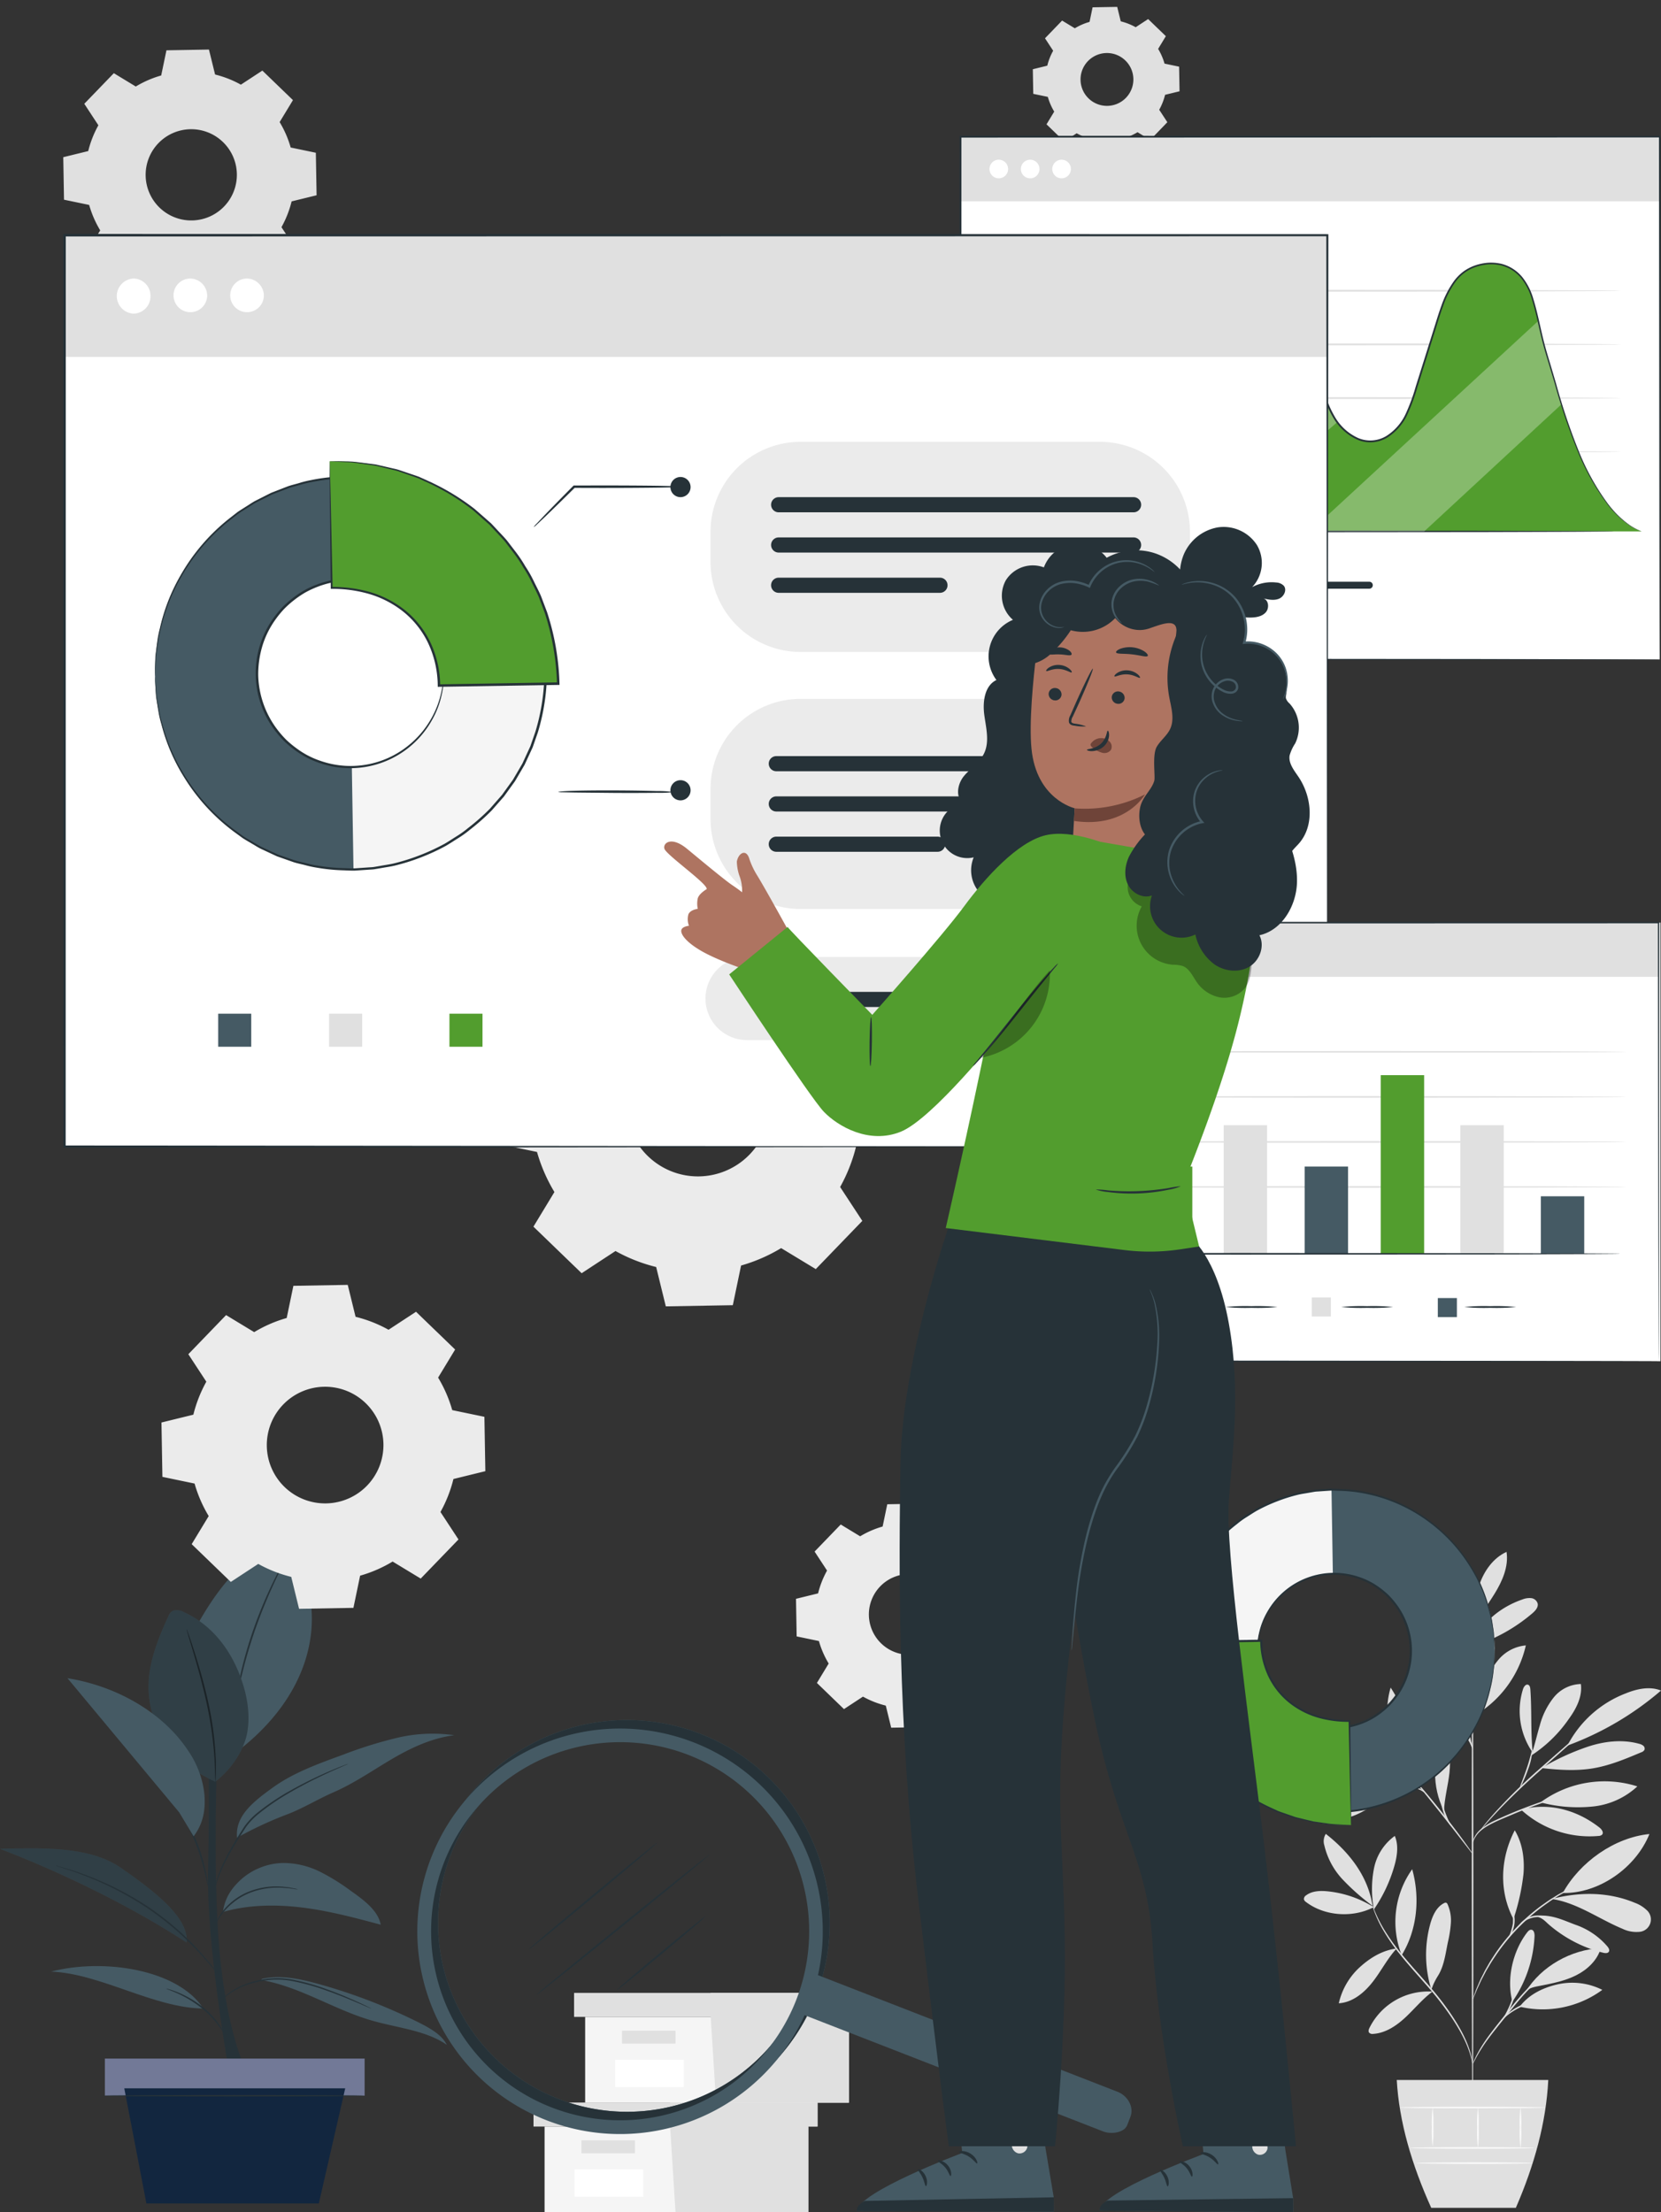 <svg xmlns="http://www.w3.org/2000/svg" xmlns:xlink="http://www.w3.org/1999/xlink" width="525.169" height="699.409" viewBox="0 0 525.169 699.409"><rect x="0" y="0" width="525.169" height="699.409" fill="#333333" stroke="none"/><defs><clipPath id="a"><rect width="221.595" height="208.737" transform="translate(0 30)" fill="none"/></clipPath><clipPath id="b"><rect width="221.595" height="238.737" fill="none"/></clipPath><clipPath id="d"><rect width="79.501" height="66.549" fill="none"/></clipPath><clipPath id="e"><rect width="50.952" height="40.191" fill="none"/></clipPath><clipPath id="f"><rect width="400" height="402.334" fill="none"/></clipPath><clipPath id="g"><rect width="400" height="367.334" fill="none"/></clipPath><clipPath id="h"><rect width="143.637" height="206.606" fill="none"/></clipPath><clipPath id="i"><rect width="143.636" height="206.606" fill="none"/></clipPath><clipPath id="j"><rect width="31.6" height="54.229" fill="none"/></clipPath><clipPath id="k"><rect width="59.061" height="29.781" fill="none"/></clipPath><clipPath id="l"><rect width="116.684" height="207.382" fill="none"/></clipPath><clipPath id="m"><rect width="225.875" height="130.91" fill="none"/></clipPath><clipPath id="n"><rect width="186.334" height="139.155" fill="none"/></clipPath><clipPath id="o"><rect width="105.133" height="106.362" fill="none"/></clipPath><clipPath id="p"><rect width="204.09" height="532.816" fill="none"/></clipPath><clipPath id="r"><rect width="39.447" height="37.22" fill="none"/></clipPath><clipPath id="s"><rect width="21.638" height="27.615" fill="none"/></clipPath></defs><g transform="translate(-895 -3050.033)"><g transform="translate(1198.405 3020.033)"><g clip-path="url(#a)"><g clip-path="url(#b)"><path d="M34.145,6.768A19.068,19.068,0,0,1,38.8,4.744l.96-4.608L47.544,0l1.121,4.571A19.071,19.071,0,0,1,53.389,6.43l3.934-2.58,5.6,5.409-2.439,4.022a19.083,19.083,0,0,1,2.024,4.657l4.607.959.138,7.784L62.682,27.8a19.063,19.063,0,0,1-1.858,4.723L63.4,36.46l-5.408,5.6-4.022-2.439a19.122,19.122,0,0,1-4.657,2.023l-.959,4.608-7.786.136-1.121-4.571a19.133,19.133,0,0,1-4.723-1.858l-3.934,2.579-5.6-5.408,2.439-4.022a19.079,19.079,0,0,1-2.023-4.657L21,27.494l-.136-7.784,4.571-1.122a19.063,19.063,0,0,1,1.858-4.723L24.713,9.93l5.409-5.6Zm4.15,10.371a8.353,8.353,0,1,0,11.811-.207,8.353,8.353,0,0,0-11.811.207" transform="translate(2.285 32.176)" fill="#e0e0e0"/></g><rect width="221.069" height="165.257" transform="translate(0.288 73.219)" fill="#fff"/><rect width="221.069" height="20.426" transform="translate(0.288 73.22)" fill="#e0e0e0"/><g clip-path="url(#b)"><path d="M14.4,75.488a2.944,2.944,0,1,1-2.944-2.944A2.944,2.944,0,0,1,14.4,75.488" transform="translate(0.932 7.945)" fill="#fff"/><path d="M23.348,75.488A2.944,2.944,0,1,1,20.4,72.544a2.944,2.944,0,0,1,2.944,2.944" transform="translate(1.912 7.945)" fill="#fff"/><path d="M32.293,75.488a2.944,2.944,0,1,1-2.944-2.944,2.944,2.944,0,0,1,2.944,2.944" transform="translate(2.892 7.945)" fill="#fff"/><path d="M221.359,231.277s-.018-1.036-.026-3.022-.016-4.933-.028-8.775c-.013-7.689-.034-18.972-.06-33.381-.03-28.8-.072-70.081-.123-120.078l.236.236L.307,66.309H.29l.288-.288C.568,125.412.558,181.669.55,231.277l-.261-.261,159.576.13,45.317.07,12.021.031,3.1.014c.7.006,1.058.016,1.058.016s-.342.01-1.029.016l-3.068.014-11.968.031-45.259.07L.29,231.538H.028v-.261C.02,181.669.01,125.412,0,66.02v-.288H.307l221.051.052h.237v.236c-.051,50.058-.093,91.395-.123,120.227-.026,14.386-.047,25.651-.06,33.328-.012,3.822-.021,6.749-.028,8.731s-.026,2.971-.026,2.971" transform="translate(0 7.199)" fill="#263238"/><path d="M207.931,155.782c0,.16-43.995.288-98.253.288-54.276,0-98.262-.129-98.262-.288s43.986-.288,98.262-.288c54.258,0,98.253.129,98.253.288" transform="translate(1.25 17.03)" fill="#e0e0e0"/><path d="M207.931,140.492c0,.16-43.995.288-98.253.288-54.276,0-98.262-.129-98.262-.288s43.986-.288,98.262-.288c54.258,0,98.253.129,98.253.288" transform="translate(1.25 15.356)" fill="#e0e0e0"/><path d="M207.931,125.2c0,.16-43.995.288-98.253.288-54.276,0-98.262-.129-98.262-.288s43.986-.288,98.262-.288c54.258,0,98.253.129,98.253.288" transform="translate(1.25 13.681)" fill="#e0e0e0"/><path d="M207.931,109.911c0,.16-43.995.288-98.253.288-54.276,0-98.262-.129-98.262-.288s43.986-.288,98.262-.288c54.258,0,98.253.129,98.253.288" transform="translate(1.25 12.006)" fill="#e0e0e0"/><path d="M194.149,161c-3.83-9.242-6.455-19.341-9.393-28.913-2.556-8.334-2.794-12.228-4.987-19.267-3.455-11.087-12.6-12.316-19.252-9.31-5.926,2.677-8.483,9.644-10.449,15.913q-3.528,11.244-7.055,22.489c-1.114,3.552-2.253,7.158-4.3,10.252s-5.169,5.662-8.814,6.143c-6.009.792-11.39-4.238-13.96-9.8s-3.281-11.836-5.578-17.523-7.023-11.14-13.082-11.249c-7.46-.135-12.53,7.478-15.632,14.358a164.112,164.112,0,0,0-9.407,26.894c-.8,3.141-1.528,6.358-3.124,9.169s-4.246,5.216-7.423,5.606c-4.1.5-7.9-2.418-10.282-5.833s-3.848-7.425-6.287-10.8-6.369-6.175-10.435-5.466c-3.653.638-6.265,3.837-8.425,6.89a161.438,161.438,0,0,0-15.093,26.27H214.433c-9.362-3.224-16.454-16.58-20.284-25.822" transform="translate(1.223 11.182)" fill="#529d2e"/><rect width="9.598" height="9.598" transform="translate(59.901 211.313)" fill="#ff725e"/><path d="M121.8,195H71.739a1.1,1.1,0,0,1,0-2.206H121.8a1.1,1.1,0,1,1,0,2.206" transform="translate(7.736 21.115)" fill="#263238"/><path d="M205.642,187.224s-.247.02-.731.03l-2.147.029-8.253.053-30.353.092-100.141.084-52.823-.02h-.269v-.269c.042-26.043.079-48.241.1-63.95.032-7.83.059-14.042.077-18.317.018-2.114.032-3.745.042-4.871.01-.539.017-.953.022-1.254.008-.282.022-.425.022-.425s.016.143.023.425c0,.3.012.715.022,1.254.009,1.126.023,2.757.042,4.871.018,4.275.043,10.487.077,18.317.026,15.709.062,37.907.1,63.95l-.269-.269,52.823-.02,100.141.084,30.353.092,8.253.054,2.147.028c.484.01.731.03.731.03" transform="translate(1.197 10.778)" fill="#263238"/><g transform="translate(110.824 131.453)" opacity="0.3"><g clip-path="url(#d)"><path d="M172.025,118.477,99.884,185.026h36.071l43.43-40.206Z" transform="translate(-99.884 -118.477)" fill="#fff"/></g></g><g transform="translate(69.5 157.81)" opacity="0.3"><g clip-path="url(#e)"><path d="M112.551,147.876,72.862,182.424H62.64l46.87-40.191,4.083,6.917" transform="translate(-62.639 -142.233)" fill="#fff"/></g></g><path d="M11.167,186.844a128.092,128.092,0,0,1,6.675-13.271,150.862,150.862,0,0,1,9.441-14.662,18.649,18.649,0,0,1,3.707-3.787,8.414,8.414,0,0,1,5.349-1.721,10.181,10.181,0,0,1,5.558,2.166,17.222,17.222,0,0,1,4.213,4.678c2.343,3.6,3.839,7.954,6.945,11.4a12.279,12.279,0,0,0,5.824,3.718,7.662,7.662,0,0,0,3.529.043,8.5,8.5,0,0,0,3.25-1.571,13.806,13.806,0,0,0,4.323-6.059,63.14,63.14,0,0,0,2.2-7.565,163.809,163.809,0,0,1,4.946-15.784q1.47-3.984,3.193-7.982a56.747,56.747,0,0,1,3.942-7.883,23.392,23.392,0,0,1,5.978-6.751,12.388,12.388,0,0,1,4.171-2,11.086,11.086,0,0,1,4.676-.135,13.95,13.95,0,0,1,7.849,5.014,24.949,24.949,0,0,1,4.488,8.38c1.019,3.032,1.723,6.165,2.605,9.25a31.454,31.454,0,0,0,3.72,8.846,16.214,16.214,0,0,0,7.1,6.181,9.782,9.782,0,0,0,8.949-.729,16.4,16.4,0,0,0,6.013-6.929,59.171,59.171,0,0,0,3.193-8.684l5.43-17.285c.9-2.817,1.716-5.631,2.722-8.364a29.683,29.683,0,0,1,3.949-7.676,14.561,14.561,0,0,1,3.013-3.031,14.038,14.038,0,0,1,3.755-1.928,16.587,16.587,0,0,1,4.079-.821,14.944,14.944,0,0,1,4.1.342,12.544,12.544,0,0,1,6.683,4.274,19.673,19.673,0,0,1,3.458,6.891c1.488,4.828,2.3,9.634,3.5,14.132.58,2.257,1.257,4.435,1.9,6.581s1.254,4.247,1.858,6.3a192.764,192.764,0,0,0,7.4,21.827,75.232,75.232,0,0,0,8.415,15.179,31.051,31.051,0,0,0,7.762,7.687,18.144,18.144,0,0,0,2.522,1.331c.591.256.89.4.89.4s-.311-.109-.911-.348a16.6,16.6,0,0,1-2.563-1.287,30.643,30.643,0,0,1-7.88-7.651,74.518,74.518,0,0,1-8.531-15.186,190.615,190.615,0,0,1-7.492-21.839q-.915-3.072-1.875-6.289c-.651-2.138-1.337-4.328-1.925-6.591-1.215-4.521-2.035-9.317-3.524-14.106a19.2,19.2,0,0,0-3.38-6.715,12.041,12.041,0,0,0-6.423-4.1,14.42,14.42,0,0,0-3.943-.322,16.148,16.148,0,0,0-3.943.8A13.156,13.156,0,0,0,155.529,108a29.171,29.171,0,0,0-3.863,7.541c-.991,2.7-1.805,5.522-2.705,8.341q-2.655,8.475-5.416,17.289a59.546,59.546,0,0,1-3.223,8.772,16.959,16.959,0,0,1-6.227,7.165,10.32,10.32,0,0,1-9.462.771,16.773,16.773,0,0,1-7.367-6.4,31.955,31.955,0,0,1-3.795-9.007c-.888-3.108-1.589-6.231-2.6-9.226a24.357,24.357,0,0,0-4.382-8.2,13.393,13.393,0,0,0-7.518-4.825,10.536,10.536,0,0,0-4.43.125,11.824,11.824,0,0,0-3.983,1.913,22.887,22.887,0,0,0-5.835,6.589,56.372,56.372,0,0,0-3.913,7.806q-1.718,3.979-3.191,7.952a163.417,163.417,0,0,0-4.954,15.726,63.906,63.906,0,0,1-2.23,7.621,14.31,14.31,0,0,1-4.495,6.257,8.971,8.971,0,0,1-3.433,1.649,8.114,8.114,0,0,1-3.745-.053,12.7,12.7,0,0,1-6.041-3.866c-3.181-3.562-4.654-7.929-6.963-11.485a16.8,16.8,0,0,0-4.1-4.587,9.816,9.816,0,0,0-5.341-2.109,8.067,8.067,0,0,0-5.132,1.634,18.405,18.405,0,0,0-3.654,3.7,154.426,154.426,0,0,0-9.5,14.576c-2.388,4.141-4.064,7.456-5.184,9.709q-.817,1.684-1.249,2.577c-.281.581-.437.873-.437.873" transform="translate(1.223 11.158)" fill="#263238"/></g></g></g><g transform="translate(915 3065.7)"><g clip-path="url(#f)"><path d="M112.228,11.685a32.9,32.9,0,0,1,8.037-3.493L121.922.236,135.362,0,137.3,7.892a32.934,32.934,0,0,1,8.157,3.209l6.792-4.453,9.672,9.338-4.21,6.944a32.933,32.933,0,0,1,3.493,8.039l7.955,1.656.236,13.441L161.5,48a32.936,32.936,0,0,1-3.209,8.154l4.453,6.794L153.4,72.62l-6.944-4.21a32.928,32.928,0,0,1-8.039,3.491l-1.656,7.956-13.441.236L121.39,72.2a32.873,32.873,0,0,1-8.154-3.208l-6.794,4.453L96.77,64.107l4.212-6.944a32.849,32.849,0,0,1-3.493-8.039l-7.956-1.656L89.3,34.028l7.893-1.935a32.933,32.933,0,0,1,3.208-8.154l-4.453-6.794,9.338-9.672Zm7.165,17.905a14.421,14.421,0,1,0,20.391-.359,14.419,14.419,0,0,0-20.391.359" transform="translate(-89.297)" fill="#e0e0e0"/><path d="M109.955,175.655a51.912,51.912,0,0,1,12.669-5.506l2.61-12.54,21.187-.371,3.05,12.439a51.878,51.878,0,0,1,12.855,5.057l10.708-7.019,15.245,14.721-6.637,10.946a51.922,51.922,0,0,1,5.506,12.671l12.539,2.61.371,21.187-12.439,3.05a51.879,51.879,0,0,1-5.057,12.855l7.018,10.708-14.718,15.245-10.947-6.637a51.921,51.921,0,0,1-12.671,5.506l-2.61,12.54-21.187.371-3.05-12.441a52.02,52.02,0,0,1-12.855-5.057l-10.708,7.019L85.591,258.289l6.636-10.947a51.9,51.9,0,0,1-5.506-12.671l-12.539-2.61-.373-21.186,12.441-3.05a52.023,52.023,0,0,1,5.057-12.855l-7.018-10.708,14.718-15.245Zm11.294,28.224a22.732,22.732,0,1,0,32.143-.566,22.732,22.732,0,0,0-32.143.566" transform="translate(63.067 113.848)" fill="#ebebeb"/></g><rect width="399.275" height="288.14" transform="translate(0.399 58.695)" fill="#fff"/><g clip-path="url(#g)"><path d="M256.57,147.316H161.96a28.489,28.489,0,0,1-28.489-28.489v-9.454A28.489,28.489,0,0,1,161.96,80.883H256.57a28.489,28.489,0,0,1,28.489,28.489v9.454a28.489,28.489,0,0,1-28.489,28.489" transform="translate(71.174 43.131)" fill="#ebebeb"/><path d="M18.923,151.188a61.771,61.771,0,1,1,62.755,61.05,62,62,0,0,1-62.755-61.05m91.293-1.473a29.535,29.535,0,1,0-29.057,30.144,29.63,29.63,0,0,0,29.057-30.144" transform="translate(10.086 46.999)" fill="#f5f5f5"/><path d="M18.924,151.185A62,62,0,0,1,79.693,88.141l.518,32.381a29.671,29.671,0,0,0,.949,59.334l.517,32.379a61.971,61.971,0,0,1-62.753-61.05" transform="translate(10.087 47.002)" fill="#455a64"/><path d="M99.142,138.558a2.169,2.169,0,0,1,.025.48c0,.362-.006.826-.009,1.412A13.8,13.8,0,0,1,99,142.739a20.821,20.821,0,0,1-.515,3.094,28.123,28.123,0,0,1-3.076,8.019A29.59,29.59,0,0,1,59.861,167.4a31.107,31.107,0,0,1-3.934-1.657,31.563,31.563,0,0,1-3.709-2.308,33.189,33.189,0,0,1-3.439-2.843,33.59,33.59,0,0,1-2.99-3.431,29.189,29.189,0,0,1-4.411-8.2,29.795,29.795,0,0,1-.305-18.928,29.232,29.232,0,0,1,4.146-8.336,33.457,33.457,0,0,1,2.878-3.526,33.282,33.282,0,0,1,3.347-2.953A27.366,27.366,0,0,1,58.957,111a29.683,29.683,0,0,1,35.967,12.389,28.151,28.151,0,0,1,3.33,7.915,21.089,21.089,0,0,1,.613,3.076,13.765,13.765,0,0,1,.23,2.285c.021.584.04,1.049.054,1.411a2.112,2.112,0,0,1-.009.48,2.152,2.152,0,0,1-.072-.477c-.035-.36-.078-.822-.133-1.4a14.8,14.8,0,0,0-.3-2.26,21.736,21.736,0,0,0-.679-3.031,28.447,28.447,0,0,0-3.41-7.763,29.451,29.451,0,0,0-7.593-8.2,28.961,28.961,0,0,0-27.73-3.73,30.833,30.833,0,0,0-3.778,1.751,31.092,31.092,0,0,0-3.533,2.378,32.514,32.514,0,0,0-3.255,2.884,32.955,32.955,0,0,0-2.8,3.442,28.509,28.509,0,0,0-4.026,8.123,31.423,31.423,0,0,0-1.352,9.239,29.481,29.481,0,0,0,5.934,17.177,32.9,32.9,0,0,0,2.906,3.349,32.413,32.413,0,0,0,3.346,2.777A26.771,26.771,0,0,0,60.1,166.7,28.966,28.966,0,0,0,87.7,162.077a29.441,29.441,0,0,0,7.324-8.445,28.46,28.46,0,0,0,3.162-7.869,21.553,21.553,0,0,0,.581-3.053A14.653,14.653,0,0,0,99,140.443c.037-.583.066-1.044.089-1.4a2.23,2.23,0,0,1,.057-.48" transform="translate(21.161 58.155)" fill="#263238"/><path d="M18.923,151.3s.051.339.107,1c.055.691.133,1.667.235,2.936.049.647.1,1.366.163,2.162.1.791.279,1.647.432,2.579s.339,1.933.526,3a32.9,32.9,0,0,0,.859,3.362,59.416,59.416,0,0,0,7.091,16.32,61.663,61.663,0,0,0,15.9,17.277l2.691,1.95c.937.612,1.935,1.151,2.916,1.742,1,.553,1.956,1.22,3.025,1.7s2.134.987,3.218,1.487l1.634.756c.569.2,1.141.4,1.716.6l3.484,1.214c1.179.382,2.416.606,3.64.921a31.5,31.5,0,0,0,3.737.793,56.762,56.762,0,0,0,7.8.784c1.328.023,2.668.135,4.014.089q2.019-.136,4.069-.278c.682-.058,1.372-.063,2.053-.17l2.047-.35c1.365-.253,2.757-.431,4.126-.748a67.138,67.138,0,0,0,16.113-6.24c1.277-.741,2.513-1.576,3.783-2.366a32.1,32.1,0,0,0,3.66-2.633,68.577,68.577,0,0,0,6.857-6.069l3.063-3.5.771-.882.684-.951,1.375-1.909,1.38-1.918,1.2-2.048,1.2-2.059.6-1.032.5-1.087q1-2.18,2.013-4.374.791-2.281,1.588-4.583a66.024,66.024,0,0,0,2.853-19.454,66.036,66.036,0,0,0-3.47-19.362q-.872-2.272-1.736-4.529-1.079-2.164-2.151-4.308l-.537-1.072-.636-1.013-1.265-2.018-1.263-2.01-1.443-1.874-1.434-1.864-.715-.929-.8-.856-3.175-3.4a68.589,68.589,0,0,0-7.05-5.846,32.45,32.45,0,0,0-3.743-2.516c-1.3-.747-2.557-1.542-3.859-2.24a66.859,66.859,0,0,0-16.308-5.718c-1.38-.271-2.777-.406-4.151-.615l-2.056-.284c-.684-.084-1.374-.066-2.058-.1-1.369-.052-2.728-.1-4.075-.147-1.348,0-2.683.153-4.009.221a57.112,57.112,0,0,0-7.767,1.035,31.884,31.884,0,0,0-3.71.914c-1.211.354-2.441.619-3.608,1.041q-1.736.669-3.441,1.326-.853.327-1.7.653l-1.608.806-3.169,1.593c-1.05.515-1.986,1.211-2.968,1.8-.961.621-1.943,1.191-2.858,1.835l-2.626,2.033a61.721,61.721,0,0,0-15.337,17.781A59.387,59.387,0,0,0,20.763,136.2a32.756,32.756,0,0,0-.751,3.387q-.23,1.615-.429,3.019c-.124.937-.281,1.8-.35,2.591q-.051,1.194-.094,2.165-.092,1.909-.141,2.939c-.037.664-.075,1-.075,1s-.015-.337-.006-1c.014-.69.035-1.67.061-2.947q.025-.977.055-2.173c.057-.8.2-1.664.313-2.6s.255-1.955.394-3.037a32.742,32.742,0,0,1,.719-3.41,59.062,59.062,0,0,1,6.478-16.688,61.9,61.9,0,0,1,15.374-18l2.643-2.062c.921-.653,1.909-1.234,2.878-1.864.989-.6,1.932-1.3,2.99-1.828l3.2-1.619c.538-.274,1.078-.546,1.622-.82l1.711-.665,3.474-1.351c1.178-.429,2.419-.7,3.643-1.064a32.164,32.164,0,0,1,3.747-.934,57.79,57.79,0,0,1,7.85-1.067c1.34-.072,2.689-.228,4.052-.235l4.123.14c.692.035,1.389.018,2.082.1l2.081.282c1.389.207,2.8.342,4.2.613a67.729,67.729,0,0,1,16.515,5.757c1.32.707,2.6,1.509,3.91,2.263a32.785,32.785,0,0,1,3.793,2.541,69,69,0,0,1,7.143,5.912q1.6,1.711,3.218,3.441l.81.865.725.938,1.455,1.889,1.46,1.9,1.282,2.035,1.283,2.044.644,1.026.544,1.084q1.088,2.173,2.182,4.362l1.76,4.591a66.692,66.692,0,0,1,3.519,19.609,66.741,66.741,0,0,1-2.893,19.7l-1.613,4.643q-1.023,2.224-2.041,4.428l-.511,1.1-.61,1.046-1.217,2.084-1.214,2.073-1.4,1.94-1.392,1.933-.695.963-.78.891-3.106,3.539a68.786,68.786,0,0,1-6.949,6.139,32.638,32.638,0,0,1-3.709,2.659c-1.286.8-2.538,1.641-3.833,2.389a65.381,65.381,0,0,1-8.057,3.714,64.661,64.661,0,0,1-8.261,2.574c-1.386.32-2.8.5-4.177.75l-2.07.35c-.69.106-1.388.109-2.078.167q-2.072.14-4.115.273c-1.362.041-2.717-.072-4.059-.1a57.918,57.918,0,0,1-7.879-.811,32.221,32.221,0,0,1-3.776-.813c-1.234-.322-2.484-.555-3.675-.944l-3.514-1.236q-.872-.308-1.733-.61l-1.65-.768q-1.638-.764-3.244-1.515c-1.076-.489-2.039-1.165-3.048-1.73-.989-.6-1.995-1.148-2.936-1.771q-1.371-1-2.709-1.975a61.874,61.874,0,0,1-15.946-17.5,58.987,58.987,0,0,1-7.01-16.473,32.5,32.5,0,0,1-.828-3.385q-.264-1.617-.492-3.024c-.141-.938-.313-1.8-.4-2.593q-.069-1.2-.126-2.171c-.066-1.276-.118-2.254-.155-2.945-.031-.665-.026-1-.026-1" transform="translate(10.086 46.886)" fill="#263238"/><path d="M54.938,84.9c39.842-.642,71.626,30.279,72.265,70.3l-37.707.607c-.307-19.137-14.868-31.186-33.919-30.878Z" transform="translate(29.296 45.266)" fill="#529d2e"/><path d="M54.945,84.9s.025.262.043.741c.017.515.038,1.216.066,2.11.048,1.883.117,4.58.2,8.027.15,6.952.363,16.916.626,29.152l-.3-.293a42.107,42.107,0,0,1,11.34,1.389A32.406,32.406,0,0,1,78.152,131.5a29.2,29.2,0,0,1,8.519,10.394A32.821,32.821,0,0,1,89.889,155.8l-.393-.38,29.2-.483,8.508-.136-.391.4a79.15,79.15,0,0,0-3.844-22.309l-1.909-5.09c-.713-1.645-1.553-3.214-2.311-4.8a37.068,37.068,0,0,0-2.571-4.523,42.011,42.011,0,0,0-2.794-4.246l-3.005-3.94c-1.053-1.24-2.188-2.384-3.254-3.556q-.807-.867-1.605-1.725l-1.737-1.538-3.393-3A72.61,72.61,0,0,0,86.4,91.858l-3.341-1.546c-1.115-.432-2.225-.785-3.29-1.167s-2.107-.733-3.113-1.084c-1.015-.322-2.033-.511-3-.76l-2.8-.678-1.325-.32c-.437-.081-.871-.127-1.293-.19l-4.618-.649a28.659,28.659,0,0,0-3.678-.291l-2.709-.135-1.688-.094a5.782,5.782,0,0,1-.6-.048,3.958,3.958,0,0,1,.544-.011c.411.006.96.011,1.661.02q1.134.016,2.745.044a26.938,26.938,0,0,1,3.752.216l4.649.586c.425.058.862.1,1.3.175l1.334.307,2.827.65c.972.242,2,.422,3.024.736q1.523.517,3.143,1.064c1.075.374,2.2.722,3.323,1.148q1.647.745,3.378,1.532a72.5,72.5,0,0,1,14.164,8.618l3.441,3.008q.872.766,1.759,1.546.81.86,1.63,1.736c1.079,1.176,2.229,2.327,3.3,3.577l3.05,3.971A42.4,42.4,0,0,1,116.8,118.1a37.539,37.539,0,0,1,2.61,4.566c.77,1.6,1.624,3.183,2.346,4.844q.961,2.546,1.94,5.143a79.5,79.5,0,0,1,3.91,22.543l.011.4-.4.008-8.508.138-29.2.458-.388.006-.006-.388A32.111,32.111,0,0,0,86,142.215a28.534,28.534,0,0,0-8.275-10.161,31.821,31.821,0,0,0-10.98-5.4,41.66,41.66,0,0,0-11.154-1.426h-.3l0-.291c-.13-12.312-.236-22.341-.311-29.339-.021-3.418-.04-6.095-.052-7.961V85.578a5.284,5.284,0,0,1,.02-.681" transform="translate(29.289 45.266)" fill="#263238"/><rect width="399.275" height="38.486" transform="translate(0.4 58.695)" fill="#e0e0e0"/><path d="M260.574,97.082H148.359a2.394,2.394,0,0,1,0-4.788H260.574a2.394,2.394,0,1,1,0,4.788" transform="translate(77.837 49.216)" fill="#263238"/><path d="M260.574,105.382H148.359a2.393,2.393,0,0,1,0-4.787H260.574a2.393,2.393,0,1,1,0,4.787" transform="translate(77.837 53.643)" fill="#263238"/><path d="M199.357,113.683h-51a2.394,2.394,0,0,1,0-4.788h51a2.394,2.394,0,1,1,0,4.788" transform="translate(77.837 58.069)" fill="#263238"/><path d="M256.57,200.319H161.96a28.489,28.489,0,0,1-28.489-28.489v-9.454a28.489,28.489,0,0,1,28.489-28.489H256.57a28.489,28.489,0,0,1,28.489,28.489v9.454a28.489,28.489,0,0,1-28.489,28.489" transform="translate(71.174 71.395)" fill="#ebebeb"/><path d="M270.889,213.375H145.565a13.132,13.132,0,0,1,0-26.265H270.889a13.132,13.132,0,0,1,0,26.265" transform="translate(70.62 99.777)" fill="#ebebeb"/><path d="M260.091,150.476H147.876a2.394,2.394,0,0,1,0-4.788H260.091a2.394,2.394,0,1,1,0,4.788" transform="translate(77.579 77.689)" fill="#263238"/><path d="M256.974,199.089H144.759a2.394,2.394,0,0,1,0-4.788H256.974a2.394,2.394,0,1,1,0,4.788" transform="translate(75.917 103.612)" fill="#263238"/><path d="M260.091,158.777H147.876a2.394,2.394,0,0,1,0-4.788H260.091a2.394,2.394,0,1,1,0,4.788" transform="translate(77.579 82.115)" fill="#263238"/><path d="M198.874,167.078h-51a2.394,2.394,0,0,1,0-4.788h51a2.394,2.394,0,1,1,0,4.788" transform="translate(77.579 86.542)" fill="#263238"/><path d="M145.084,90.275a10.625,10.625,0,0,1-2.1.155l-5.721.127c-4.831.072-11.5.117-18.874.117l-8.592-.021.267-.11c-3.749,3.712-6.986,6.877-9.3,9.1q-1.626,1.536-2.728,2.574a5.541,5.541,0,0,1-1.04.862,5.542,5.542,0,0,1,.862-1.04l2.574-2.728c2.22-2.314,5.385-5.55,9.1-9.3l.109-.11h.158c2.672-.008,5.572-.015,8.592-.021,7.37,0,14.043.044,18.874.117l5.721.127a10.624,10.624,0,0,1,2.1.155" transform="translate(51.724 47.927)" fill="#263238"/><path d="M131.58,91.323a3.188,3.188,0,1,1-3.188-3.188,3.188,3.188,0,0,1,3.188,3.188" transform="translate(66.766 46.998)" fill="#263238"/><path d="M131.58,153.84a3.188,3.188,0,1,1-3.188-3.188,3.188,3.188,0,0,1,3.188,3.188" transform="translate(66.766 80.336)" fill="#263238"/><path d="M138.608,153.278a35.969,35.969,0,0,1-5.353.241c-3.307.048-7.875.061-12.919.04l-12.916-.127-3.913-.081a10.785,10.785,0,0,1-1.437-.072c-.038-.163,2.055-.33,5.346-.411,3.307-.09,7.876-.127,12.924-.107s9.612.1,12.918.195a35.1,35.1,0,0,1,5.35.324" transform="translate(54.429 81.457)" fill="#263238"/><rect width="10.451" height="10.451" transform="translate(48.987 304.808)" fill="#455a64"/><rect width="10.451" height="10.451" transform="translate(84.053 304.808)" fill="#e0e0e0"/><rect width="10.451" height="10.451" transform="translate(122.104 304.808)" fill="#529d2e"/><path d="M21.683,52.76a5.436,5.436,0,0,1-5.317,5.547,5.552,5.552,0,0,1,0-11.095,5.436,5.436,0,0,1,5.317,5.547" transform="translate(5.891 25.177)" fill="#fff"/><path d="M33.375,52.76a5.322,5.322,0,1,1-5.317-5.547,5.437,5.437,0,0,1,5.317,5.547" transform="translate(12.126 25.177)" fill="#fff"/><path d="M45.066,52.76a5.322,5.322,0,1,1-5.317-5.547,5.436,5.436,0,0,1,5.317,5.547" transform="translate(18.36 25.177)" fill="#fff"/><path d="M399.675,326.56c0-2.674-.127-113.37-.325-288.141l.325.325L.432,38.819H.4l.4-.4C.787,141.7.773,239.646.762,326.56L.4,326.2l399.275.362L.4,326.922H.037v-.362C.026,239.646.014,141.7,0,38.419v-.4H.432l399.243.075H400v.324c-.2,174.771-.322,285.469-.325,288.141" transform="translate(0 20.274)" fill="#263238"/></g></g><g transform="translate(895 3540.034)"><g clip-path="url(#h)"><g clip-path="url(#i)"><path d="M44.38,151.209S36.986,110.24,37.6,86.4s-.037-50.652-.037-50.652h3.408s-2.307,47.312.2,75.848c2.508,28.514,9.122,39.609,9.122,39.609Z" transform="translate(28.183 14.67)" fill="#263238"/><path d="M68.662,4.326a7.423,7.423,0,0,0-3.1-3.663c-2.162-1.1-5-.646-7.409.042-10.3,2.935-19.424,18.4-23.586,26.54L48.231,64.359C72.9,45.915,77.179,21.718,68.662,4.326" transform="translate(25.93 0)" fill="#455a64"/><path d="M58.9,1.535a1.849,1.849,0,0,1-.2.484c-.177.355-.4.8-.67,1.353-.6,1.168-1.44,2.867-2.445,4.974a163.6,163.6,0,0,0-6.87,16.745A156.589,156.589,0,0,0,43.9,42.3c-.488,2.224-.854,4.028-1.087,5.277-.119.584-.215,1.059-.292,1.437a1.83,1.83,0,0,1-.14.5A1.754,1.754,0,0,1,42.4,49c.049-.381.11-.86.186-1.448.168-1.258.474-3.072.912-5.307a132.857,132.857,0,0,1,4.677-17.274A139.026,139.026,0,0,1,55.219,8.228c1.055-2.1,1.953-3.78,2.615-4.926l.767-1.32a2.124,2.124,0,0,1,.3-.447" transform="translate(31.786 0.63)" fill="#263238"/><path d="M47.954,67.721C35.141,62.017,27.59,51.284,26.885,39.5c-.492-8.238,2.648-16.318,6.206-24.05a3.165,3.165,0,0,1,1.447-1.745,4.416,4.416,0,0,1,3.493.437c9.31,4.273,14.951,12.417,17.952,20.7,2,5.517,3.031,11.332,2.109,17.028S53.128,63.771,47.954,67.721" transform="translate(20.132 5.537)" fill="#455a64"/><path d="M42.8,65.961a1.669,1.669,0,0,1-.051-.5c-.009-.374-.019-.846-.033-1.424,0-1.237-.067-3.024-.193-5.232a116.228,116.228,0,0,0-2.379-17.144c-1.421-6.648-3.145-12.6-4.416-16.9-.627-2.106-1.141-3.83-1.517-5.093-.159-.566-.291-1.025-.394-1.391a1.793,1.793,0,0,1-.1-.492,1.868,1.868,0,0,1,.212.47c.131.361.294.812.5,1.367.42,1.19,1,2.921,1.691,5.062,1.37,4.287,3.159,10.239,4.586,16.9A101.957,101.957,0,0,1,42.919,58.8c.075,2.214.075,4.007.012,5.245-.028.58-.052,1.049-.072,1.424a1.7,1.7,0,0,1-.063.5" transform="translate(25.29 7.297)" fill="#263238"/><g transform="translate(46.967 19.03)" opacity="0.3"><g clip-path="url(#j)"><path d="M47.954,67.721C35.141,62.017,27.59,51.284,26.885,39.5c-.492-8.238,2.648-16.318,6.206-24.05a3.165,3.165,0,0,1,1.447-1.745,4.416,4.416,0,0,1,3.493.437c9.31,4.273,14.951,12.417,17.952,20.7,2,5.517,3.031,11.332,2.109,17.028S53.128,63.771,47.954,67.721" transform="translate(-26.834 -13.493)"/></g></g><path d="M47.16,96.646c12.611,2.233,22.995,9.4,35.161,12.885,8.048,2.306,17.151,3.121,23.578,7.657-1.542-3.138-5.2-5.227-8.75-7.015A175.861,175.861,0,0,0,65.28,97.914C59.557,96.322,53.347,94.99,47.515,96.3" transform="translate(35.382 39.297)" fill="#455a64"/><path d="M57.379,106.717c-15.793-.2-32.422-11.039-48.141-11.686,16.451-4.28,40.006-.784,48.141,11.686" transform="translate(6.931 38.279)" fill="#455a64"/><path d="M40.269,85.675c8.02-2.33,16.825-2.44,25.247-1.385s16.559,3.231,24.649,5.4c-.81-4.416-5.247-7.736-9.416-10.675a66.354,66.354,0,0,0-9.9-6.129,26.138,26.138,0,0,0-11.87-2.7,20.638,20.638,0,0,0-13.1,5.32c-3.294,3.06-5.065,6.141-5.611,10.168" transform="translate(30.212 28.795)" fill="#455a64"/><path d="M38.068,72.968c-9.941-6.839-25-6.17-38.068-5.933,20.089,7.74,41.737,18.35,59.038,29.645.532-7.444-8.412-15.072-20.97-23.712" transform="translate(0 27.451)" fill="#455a64"/><g transform="translate(0 94.349)" opacity="0.3"><g clip-path="url(#k)"><path d="M38.068,72.968c-9.941-6.839-25-6.17-38.068-5.933,20.089,7.74,41.737,18.35,59.038,29.645.532-7.444-8.412-15.072-20.97-23.712" transform="translate(0 -66.899)"/></g></g><path d="M42.846,74.083a119.371,119.371,0,0,1,15.288-7.16c5.233-1.917,10.115-4.967,15.168-7.173,6.553-2.859,12.231-6.833,18.246-10.379s12.623-6.744,19.983-7.683a48.478,48.478,0,0,0-18.185.848A135.827,135.827,0,0,0,76.23,47.9c-7.755,2.815-15.646,5.7-21.985,10.269s-12.07,9.08-11.4,15.913" transform="translate(32.105 16.895)" fill="#455a64"/><path d="M87.624,105.6a2.241,2.241,0,0,1-.5-.173l-1.377-.575c-1.188-.511-2.9-1.266-5.048-2.137-1.064-.453-2.242-.925-3.523-1.409-1.267-.508-2.643-1.007-4.1-1.516a70.366,70.366,0,0,0-9.724-2.73,25.789,25.789,0,0,0-10.13-.206,34.384,34.384,0,0,0-4.292,1.034,24.256,24.256,0,0,0-3.465,1.433,21.769,21.769,0,0,0-4.355,2.9c-.914.79-1.36,1.274-1.4,1.25-.016-.01.082-.138.284-.375a12.406,12.406,0,0,1,.954-.991,19.576,19.576,0,0,1,4.3-3.051,23.582,23.582,0,0,1,3.5-1.512A33.642,33.642,0,0,1,53.1,96.45a25.968,25.968,0,0,1,10.379.171,67.323,67.323,0,0,1,9.8,2.79c1.46.52,2.835,1.037,4.1,1.56,1.278.5,2.449.99,3.5,1.463,2.132.91,3.812,1.709,4.971,2.268.529.259.968.474,1.327.649a1.994,1.994,0,0,1,.443.254" transform="translate(29.79 39.393)" fill="#263238"/><path d="M30.013,98.34a4.328,4.328,0,0,1,.989.233,25.249,25.249,0,0,1,2.573.9,32.231,32.231,0,0,1,7.545,4.31,26.7,26.7,0,0,1,5.65,5.9,16.592,16.592,0,0,1,1.222,2.037c.245.5.364.774.327.787-.089.032-.679-1.046-1.894-2.661a30.81,30.81,0,0,0-5.7-5.737,36.415,36.415,0,0,0-7.341-4.355c-2.053-.912-3.413-1.344-3.376-1.419" transform="translate(22.517 40.349)" fill="#263238"/><path d="M10.049,70.75a3.943,3.943,0,0,1,.672.161l1.9.543,2.989.889c1.164.348,2.429.863,3.861,1.371a96.575,96.575,0,0,1,20.56,10.556,93.635,93.635,0,0,1,9.588,7.607,91.428,91.428,0,0,1,6.8,6.947c1.8,2.059,3.17,3.773,4.108,4.959l1.08,1.365a2.587,2.587,0,0,1,.35.491,2.761,2.761,0,0,1-.443-.439c-.277-.3-.677-.739-1.171-1.319-.994-1.158-2.408-2.842-4.248-4.87s-4.148-4.369-6.87-6.857a98.158,98.158,0,0,0-9.565-7.54A101.532,101.532,0,0,0,19.3,74c-1.414-.525-2.664-1.058-3.812-1.427l-2.946-.958L10.684,71a3.779,3.779,0,0,1-.635-.247" transform="translate(7.539 29.03)" fill="#263238"/><path d="M64.865,76.359a6.916,6.916,0,0,1-1.258-.131l-1.451-.216c-.565-.087-1.223-.089-1.941-.149a24.036,24.036,0,0,0-10.853,1.726,19.892,19.892,0,0,0-4.939,2.952A19.435,19.435,0,0,0,41.247,83.7a24.748,24.748,0,0,0-2.17,3.34,3.1,3.1,0,0,1,.32-.993,13.283,13.283,0,0,1,1.512-2.516,17.892,17.892,0,0,1,3.143-3.287,19.45,19.45,0,0,1,5.046-3.06,23.376,23.376,0,0,1,11.151-1.644c.726.082,1.393.107,1.959.22l1.446.293a6.414,6.414,0,0,1,1.211.3" transform="translate(29.313 30.957)" fill="#263238"/><path d="M81.044,47.959a3.482,3.482,0,0,1-.6.3c-.455.2-1.04.456-1.763.771-1.533.666-3.737,1.647-6.416,2.919-2.666,1.288-5.807,2.871-9.149,4.8a74.977,74.977,0,0,0-10.214,6.9A22.19,22.19,0,0,0,48.727,68c-1.034,1.6-2.023,3.148-2.933,4.633a76.977,76.977,0,0,0-4.388,8.049,42.381,42.381,0,0,0-2.134,5.667c-.4,1.362-.55,2.131-.606,2.124a2.172,2.172,0,0,1,.063-.564c.058-.367.152-.907.327-1.6a35.97,35.97,0,0,1,1.974-5.739,70.5,70.5,0,0,1,4.3-8.125c.9-1.495,1.88-3.048,2.909-4.653A22.31,22.31,0,0,1,52.5,63.322,72.919,72.919,0,0,1,62.819,56.4c3.374-1.917,6.549-3.476,9.25-4.733,2.711-1.24,4.95-2.18,6.514-2.8l1.813-.7a3.822,3.822,0,0,1,.648-.214" transform="translate(29.005 19.679)" fill="#263238"/><path d="M42.1,82.98a4.326,4.326,0,0,1-.313-1.072c-.184-.786-.417-1.77-.691-2.941a69.947,69.947,0,0,0-2.986-9.549,74.926,74.926,0,0,0-4.51-9.156c-.613-1.085-1.129-2-1.54-2.723a4.554,4.554,0,0,1-.506-1.024,5.088,5.088,0,0,1,.7.945c.418.622,1.008,1.53,1.7,2.666a60.423,60.423,0,0,1,4.687,9.153,55.814,55.814,0,0,1,2.841,9.631c.249,1.252.425,2.266.516,2.972a4.176,4.176,0,0,1,.1,1.1" transform="translate(23.668 23.19)" fill="#263238"/><path d="M55.476,65.418a29.849,29.849,0,0,0-5.135-13.739C42.675,40,28.269,31.344,12.191,28.756Q29.852,49.964,47.509,71.172l4.561,7.572c3.112-4.115,3.8-8.518,3.406-13.326" transform="translate(9.146 11.799)" fill="#455a64"/><rect width="82.125" height="11.728" transform="translate(33.16 160.811)" fill="#727997"/><path d="M22.45,120.69l6.994,36.394h54.52l8.345-36.394Z" transform="translate(16.843 49.523)" fill="#12263f"/><path d="M101.311,122.418c0,.128-18.525.233-41.371.233s-41.374-.1-41.374-.233,18.521-.233,41.374-.233,41.371.1,41.371.233" transform="translate(13.929 50.136)" fill="#263238"/></g></g></g><g transform="translate(1303.485 3540.652)"><g clip-path="url(#l)"><path d="M25.652,106.336a33.925,33.925,0,0,0-14.514-5c-2.371-.244-4.962-.174-6.865,1.262a1.411,1.411,0,0,0-.706,1.254,1.534,1.534,0,0,0,.671.858c5.9,4.5,14.837,5.073,21.415,1.622" transform="translate(0.21 5.986)" fill="#e0e0e0"/><path d="M24.927,106.933a70.794,70.794,0,0,1-9.374-8.249A23.705,23.705,0,0,1,9.676,87.816a4.385,4.385,0,0,1,.464-3.637c7.473,5.836,13.343,13.384,14.788,22.754" transform="translate(0.562 4.978)" fill="#e0e0e0"/><path d="M24.372,107.252a33.916,33.916,0,0,1,.174-12.308A16.638,16.638,0,0,1,31.1,84.788c1.291,3.019.736,6.5-.174,9.65a46.882,46.882,0,0,1-6.5,13.686" transform="translate(1.413 5.014)" fill="#e0e0e0"/><path d="M32.283,118.39c-4.446.54-8.319,2.884-11.64,5.891a22.019,22.019,0,0,0-6.658,11.429c4.362-.269,8.062-3.345,10.746-6.794s4.543-7.233,7.491-10.458" transform="translate(0.827 7.001)" fill="#e0e0e0"/><path d="M32.875,121.888A28.708,28.708,0,0,1,36.19,94.733c2.533,9.012,1.6,19.192-3.315,27.155" transform="translate(1.826 5.602)" fill="#e0e0e0"/><path d="M43.027,131.256a20.76,20.76,0,0,0-19.849,11.426c-.246.491-.463,1.116-.133,1.556a1.478,1.478,0,0,0,1.317.388c3.911-.254,7.379-2.608,10.24-5.287s5.353-5.777,8.514-8.094" transform="translate(1.353 7.76)" fill="#e0e0e0"/><path d="M41.7,132.2a36.964,36.964,0,0,1-.369-20.65c.728-2.658,1.949-5.457,4.406-6.7a.869.869,0,0,1,.675-.119.891.891,0,0,1,.426.494,12.439,12.439,0,0,1,1.039,5.925,37.2,37.2,0,0,1-.928,6c-.774,3.665-1.186,7.6-3.2,10.765a21.929,21.929,0,0,0-1.278,2.365c-.38.8-.383,1.087-.732,1.725" transform="translate(2.368 6.191)" fill="#e0e0e0"/><path d="M65.839,135.535c-1.9-7.22.117-15.973,4.667-21.892.335-.435.78-.9,1.326-.853.839.078,1.055,1.195,1.018,2.036a39.559,39.559,0,0,1-7.01,20.709" transform="translate(3.851 6.67)" fill="#e0e0e0"/><path d="M67.98,136.179a31.845,31.845,0,0,0,26.131-5.315,21.152,21.152,0,0,0-14.146-1.736c-4.726,1.08-9.044,3.2-11.985,7.051" transform="translate(4.02 7.605)" fill="#e0e0e0"/><path d="M69.82,131.983c4.913-8.009,14.331-13.237,23.716-13.714-1.081,3.817-4.217,6.784-7.757,8.577s-7.489,2.573-11.384,3.329c-1.516.294-3.594.617-4.575,1.808" transform="translate(4.129 6.994)" fill="#e0e0e0"/><path d="M66.45,110.735a68.9,68.9,0,0,0,3.033-13.889c.365-4.733-.31-9.675-2.766-13.738-4.589,8.88-5.053,19.255-.4,28.1" transform="translate(3.728 4.915)" fill="#e0e0e0"/><path d="M80.848,102.86c5.367-9.754,16.315-17.545,27.394-18.637-4.274,10.641-15.929,18.865-27.394,18.637" transform="translate(4.781 4.981)" fill="#e0e0e0"/><path d="M77.66,103.712c8,1.219,14.823,6.33,22.3,9.429a9.994,9.994,0,0,0,5.041.966,3.947,3.947,0,0,0,2.471-6.982,10.789,10.789,0,0,0-3.662-2.222c-8.146-3.391-16.882-3.476-25.464-1.419" transform="translate(4.592 6.038)" fill="#e0e0e0"/><path d="M73.287,108.945c1.812.519,2.431,1.457,3.866,2.679a41.7,41.7,0,0,0,16.911,8.688c.646.16,1.494.225,1.814-.359.28-.511-.074-1.128-.437-1.581a23.273,23.273,0,0,0-10.211-6.932c-3.9-1.454-7.285-3.2-11.943-2.83" transform="translate(4.334 6.42)" fill="#e0e0e0"/><path d="M68.353,76.961a32.009,32.009,0,0,0,24.538,8.348,1.682,1.682,0,0,0,1.116-.4c.617-.673-.123-1.709-.843-2.271-7.214-5.624-15.952-7.956-24.811-5.677" transform="translate(4.042 4.5)" fill="#e0e0e0"/><path d="M74.2,75.144a34.2,34.2,0,0,1,30.618-5.052A24.313,24.313,0,0,1,90.231,76.5,46.193,46.193,0,0,1,74.2,75.144" transform="translate(4.388 4.05)" fill="#e0e0e0"/><path d="M72.109,61.271c-.709-7.2-.249-12.884-.749-20.119-.039-.578-.164-1.273-.7-1.482-.753-.29-1.381.635-1.628,1.4A23.062,23.062,0,0,0,72.1,61.112" transform="translate(4.019 2.343)" fill="#e0e0e0"/><path d="M71.389,62.077A42.322,42.322,0,0,0,83.317,50.484c2.356-3.223,4.342-7.085,3.807-11.04a11.411,11.411,0,0,0-8.6,4.273,24.02,24.02,0,0,0-4.386,8.825c-.955,3.167-1.624,6.424-2.744,9.536" transform="translate(4.221 2.332)" fill="#e0e0e0"/><path d="M82.463,58.746a96.177,96.177,0,0,0,29.354-17.308c-3.506-1.413-7.521-.568-11.026.847A34.771,34.771,0,0,0,82.309,58.668" transform="translate(4.867 2.407)" fill="#e0e0e0"/><path d="M74.5,65.007c5.419.592,10.923.978,16.3.079,5.284-.883,10.278-2.977,15.217-5.056a1.781,1.781,0,0,0,1.034-.785,1.188,1.188,0,0,0-.371-1.3,3.132,3.132,0,0,0-1.3-.608c-5.369-1.5-11.162-.8-16.444.982A76.275,76.275,0,0,0,74.5,65.007" transform="translate(4.405 3.342)" fill="#e0e0e0"/><path d="M45.438,78.477c-3.7-7.463-3.457-16.171-.264-23.862C47.422,58.04,47.7,62.4,47.286,66.479s-1.652,8.272-1.733,12.369" transform="translate(2.526 3.23)" fill="#e0e0e0"/><path d="M32.722,70.112A33.285,33.285,0,0,0,7.99,80.648a23.109,23.109,0,0,0,13.543-2.51,68.926,68.926,0,0,0,11.6-7.768" transform="translate(0.472 4.146)" fill="#e0e0e0"/><path d="M23.265,67c-4.516-.366-8.861-.926-13.2.406A15.836,15.836,0,0,0,0,75.938,23.853,23.853,0,0,0,12.377,73.6,71.287,71.287,0,0,0,23.265,67" transform="translate(0 3.936)" fill="#e0e0e0"/><path d="M37.325,67.507c-4.062-2.662-8.234-5.372-12.964-6.474S14.15,60.744,10.852,64.31c3.829,2.246,8.474,2.512,12.914,2.509s9.882-.054,14.066,1.427" transform="translate(0.642 3.582)" fill="#e0e0e0"/><path d="M36.31,68.908c-6.945-6.82-9.578-19.07-6.784-28.393A43.262,43.262,0,0,1,36.31,68.908" transform="translate(1.681 2.396)" fill="#e0e0e0"/><path d="M53.9,50.33c1.31-3.045,2.231-6.239,3.406-9.341a26.808,26.808,0,0,1,4.856-8.609,12.781,12.781,0,0,1,8.6-4.458A34.644,34.644,0,0,1,54.069,50.38" transform="translate(3.187 1.651)" fill="#e0e0e0"/><path d="M51.641,53.564c-2.169-2.984-4.673-7.033-7.612-9.26s-6.766-3.575-10.354-2.719A24.118,24.118,0,0,0,51.641,53.564" transform="translate(1.991 2.444)" fill="#e0e0e0"/><path d="M51.5,50.563a51.559,51.559,0,0,1-3.426-11.094,17.313,17.313,0,0,1,1.737-11.282c3.813,7.206,5.04,14.941,1.884,22.458" transform="translate(2.828 1.667)" fill="#e0e0e0"/><path d="M53.933,29.04c2.16-7.144,8.7-12.4,15.763-14.817a5.879,5.879,0,0,1,2.763-.414,2.4,2.4,0,0,1,2.037,1.7c.257,1.215-.746,2.3-1.69,3.112A53.658,53.658,0,0,1,53.933,29.04" transform="translate(3.189 0.814)" fill="#e0e0e0"/><path d="M54.013,24.011c.274-4.606.561-9.278,2.06-13.643S60.459,1.91,64.659,0c.715,4.652-1.338,9.28-3.813,13.283S55.387,21.064,53.9,25.529" transform="translate(3.187)" fill="#e0e0e0"/><path d="M54.648,27.062c-1.785-5.207-1.969-11.819-5.087-16.355-2.179-3.17-5.668-5.33-7.546-8.688a13.221,13.221,0,0,0,.438,9.864,28.539,28.539,0,0,0,5.768,8.256c2.307,2.464,4.282,4.317,6.427,6.924" transform="translate(2.439 0.119)" fill="#e0e0e0"/><path d="M53.948,179.085c-.139,0-.258-34.73-.268-77.563s.094-77.571.233-77.571.258,34.723.269,77.57-.1,77.564-.234,77.564" transform="translate(3.174 1.416)" fill="#e0e0e0"/><path d="M84.286,72.2a7.431,7.431,0,0,1-1.306.49L79.386,73.9c-3.03,1.032-7.193,2.526-11.71,4.378C63.2,80.2,58.984,81.755,56.582,83.837a8.153,8.153,0,0,0-2.229,2.949c-.344.816-.407,1.314-.452,1.306a1.011,1.011,0,0,1,.015-.364,5.617,5.617,0,0,1,.255-1.013,7.846,7.846,0,0,1,2.175-3.144,19.517,19.517,0,0,1,4.814-2.99c1.925-.9,4.06-1.837,6.326-2.768,4.531-1.857,8.726-3.3,11.79-4.251,1.532-.478,2.781-.829,3.648-1.062a7.485,7.485,0,0,1,1.362-.3" transform="translate(3.187 4.269)" fill="#e0e0e0"/><path d="M94.1,49.125a2.138,2.138,0,0,1-.365.391L92.62,50.562l-4.16,3.78L74.613,66.672C69.207,71.483,64.535,76.081,61.3,79.542c-1.622,1.729-2.9,3.162-3.768,4.16l-1.006,1.149a2.181,2.181,0,0,1-.376.381,2.138,2.138,0,0,1,.3-.444c.211-.28.517-.7.935-1.212.826-1.04,2.065-2.511,3.657-4.276a175.367,175.367,0,0,1,13.241-13c5.424-4.8,10.36-9.113,13.947-12.221l4.266-3.66,1.177-.977a2.154,2.154,0,0,1,.433-.315" transform="translate(3.32 2.905)" fill="#e0e0e0"/><path d="M68.073,70.983c-.142-.064.987-2.67,2.113-5.968S71.855,58.936,72,58.959a20.347,20.347,0,0,1-1.338,6.217,40.622,40.622,0,0,1-1.682,4.174,6.474,6.474,0,0,1-.907,1.633" transform="translate(4.025 3.487)" fill="#e0e0e0"/><path d="M55.087,91.576a6.321,6.321,0,0,1-.834-.967c-.565-.724-1.28-1.642-2.133-2.737-1.793-2.316-4.27-5.515-7.049-9.014s-5.332-6.64-7.181-8.912l-2.181-2.7a6.136,6.136,0,0,1-.752-1.031,6.258,6.258,0,0,1,.9.9c.557.6,1.344,1.489,2.3,2.6,1.92,2.216,4.519,5.323,7.3,8.828s5.217,6.74,6.938,9.114c.861,1.187,1.546,2.155,2.007,2.834a6.273,6.273,0,0,1,.676,1.082" transform="translate(2.067 3.916)" fill="#e0e0e0"/><path d="M47.873,82.679a12.234,12.234,0,0,1-2.788-5.219,14.9,14.9,0,0,1-.632-5.262l.221.018c-.1.4-.172.614-.212.608s-.041-.231-.008-.644l.221.018a24.014,24.014,0,0,0,.891,5.119,38.95,38.95,0,0,0,2.307,5.362" transform="translate(2.627 4.268)" fill="#e0e0e0"/><path d="M40.407,72.008a8.982,8.982,0,0,0-1.947-1.13,13.007,13.007,0,0,0-5.4-.43,33.321,33.321,0,0,0-5.442.878,16.733,16.733,0,0,1-2.24.538,7.793,7.793,0,0,1,2.145-.879,24.855,24.855,0,0,1,5.5-1.038,11.805,11.805,0,0,1,5.575.6,3.457,3.457,0,0,1,1.813,1.459" transform="translate(1.5 4.132)" fill="#e0e0e0"/><path d="M38.825,69.6c-.039.078-1.135-.454-2.984-1.086a30.012,30.012,0,0,0-15.027-1.146c-1.922.344-3.085.7-3.113.622a2.875,2.875,0,0,1,.79-.338,18.82,18.82,0,0,1,2.254-.632,26.518,26.518,0,0,1,15.218,1.161,18.593,18.593,0,0,1,2.13.966,2.883,2.883,0,0,1,.732.453" transform="translate(1.047 3.927)" fill="#e0e0e0"/><path d="M54.117,59.809a61.691,61.691,0,0,1-2.174-7.554,61.568,61.568,0,0,1-1.688-7.679,61.9,61.9,0,0,1,2.174,7.555,61.718,61.718,0,0,1,1.688,7.678" transform="translate(2.971 2.636)" fill="#e0e0e0"/><path d="M54.364,59.416a36.329,36.329,0,0,0-2.411-4.523,19.872,19.872,0,0,0-3.548-3.661,3.3,3.3,0,0,1,1.369.706,11,11,0,0,1,2.59,2.667,10.021,10.021,0,0,1,2,4.811" transform="translate(2.862 3.029)" fill="#e0e0e0"/><path d="M55.709,155.773c-.054.008-.157-.835-.548-2.31a32.893,32.893,0,0,0-2.321-6.013c-2.4-4.9-6.766-11.121-12.315-17.349-2.748-3.14-5.416-6.1-7.68-8.941a62.6,62.6,0,0,1-5.492-7.92,38.031,38.031,0,0,1-2.773-5.878c-.255-.724-.442-1.29-.544-1.681a2.8,2.8,0,0,1-.143-.6c.046-.015.3.794.87,2.21a43.065,43.065,0,0,0,2.9,5.769,66.466,66.466,0,0,0,5.546,7.81c2.273,2.807,4.944,5.754,7.7,8.9,5.564,6.244,9.919,12.539,12.256,17.523a30.035,30.035,0,0,1,2.19,6.121,16.794,16.794,0,0,1,.307,1.742,2.871,2.871,0,0,1,.051.614" transform="translate(1.413 6.214)" fill="#e0e0e0"/><path d="M81.358,123.7a12.512,12.512,0,0,1-1.437.807,31.39,31.39,0,0,0-3.728,2.465,42.81,42.81,0,0,0-4.9,4.465c-1.718,1.815-3.489,3.924-5.3,6.183-3.612,4.532-6.99,8.543-9.013,11.744-1.027,1.589-1.774,2.927-2.262,3.867a12.692,12.692,0,0,1-.792,1.447,1.362,1.362,0,0,1,.132-.408c.108-.258.252-.647.483-1.126a36.465,36.465,0,0,1,2.138-3.969c1.966-3.279,5.317-7.345,8.923-11.87,1.81-2.263,3.6-4.375,5.353-6.189a39.8,39.8,0,0,1,5.017-4.43,26.2,26.2,0,0,1,3.85-2.352c.477-.239.865-.387,1.123-.5a1.371,1.371,0,0,1,.406-.138" transform="translate(3.189 7.315)" fill="#e0e0e0"/><path d="M81.392,133.185a20.98,20.98,0,0,1-3.038.442,39.96,39.96,0,0,0-7.205,1.419,21.66,21.66,0,0,0-6.452,3.385c-1.487,1.149-2.188,2.1-2.257,2.044a2.329,2.329,0,0,1,.45-.7,11.464,11.464,0,0,1,1.582-1.62,19.567,19.567,0,0,1,6.522-3.588,32.594,32.594,0,0,1,7.324-1.294,16.885,16.885,0,0,1,3.074-.088" transform="translate(3.692 7.874)" fill="#e0e0e0"/><path d="M63.279,139.6c-.159-.09,1.211-2.181,2.273-4.994,1-2.839,1.23-5.327,1.409-5.3a4.806,4.806,0,0,1-.051,1.63,17.4,17.4,0,0,1-.886,3.839,18.578,18.578,0,0,1-1.761,3.523,4.921,4.921,0,0,1-.983,1.3" transform="translate(3.741 7.647)" fill="#e0e0e0"/><path d="M90.241,98.222a2.276,2.276,0,0,1-.486.258l-1.428.649c-.626.268-1.384.608-2.24,1.059s-1.86.9-2.9,1.525l-1.658.943c-.575.33-1.144.722-1.749,1.1-1.222.74-2.446,1.653-3.753,2.585A64.374,64.374,0,0,0,61.575,121.3c-.886,1.338-1.757,2.593-2.456,3.839-.358.617-.731,1.2-1.041,1.785l-.885,1.688c-.59,1.064-1.011,2.08-1.426,2.954s-.735,1.64-.982,2.274c-.243.587-.441,1.067-.6,1.449a2.275,2.275,0,0,1-.241.495,2.251,2.251,0,0,1,.146-.529l.513-1.485c.22-.647.508-1.432.907-2.316s.792-1.92,1.365-3l.862-1.714c.3-.594.67-1.185,1.023-1.811.688-1.265,1.552-2.537,2.434-3.891a62.033,62.033,0,0,1,14.557-15.063c1.324-.928,2.565-1.834,3.805-2.565.613-.374,1.192-.76,1.774-1.085l1.684-.919c1.06-.61,2.078-1.046,2.952-1.467s1.645-.745,2.283-.986l1.468-.563a2.292,2.292,0,0,1,.523-.164" transform="translate(3.19 5.808)" fill="#e0e0e0"/><path d="M67.72,112.155a3.484,3.484,0,0,1,1.194-1.777,7.528,7.528,0,0,1,4.808-1.845,13.162,13.162,0,0,1,5.061.988,7.24,7.24,0,0,1,1.914.93,11.777,11.777,0,0,1-2.03-.594,15.26,15.26,0,0,0-4.928-.822,7.832,7.832,0,0,0-4.593,1.612,14.244,14.244,0,0,0-1.425,1.508" transform="translate(4.004 6.418)" fill="#e0e0e0"/><path d="M64.658,115.62a18.064,18.064,0,0,0,1.365-4.442,18.043,18.043,0,0,0-.306-4.638,2.939,2.939,0,0,1,.565,1.293,9.182,9.182,0,0,1-.777,6.658c-.424.768-.8,1.164-.846,1.129" transform="translate(3.823 6.3)" fill="#e0e0e0"/><path d="M31.285,157.641c.749,13.273,4.748,26.771,10.9,40.419H68.937c5.867-13.512,9.59-26.99,10.252-40.419Z" transform="translate(1.85 9.322)" fill="#e0e0e0"/><path d="M74.618,177.933c0,.139-8.808.251-19.671.251s-19.673-.112-19.673-.251,8.807-.251,19.673-.251,19.671.112,19.671.251" transform="translate(2.086 10.507)" fill="#fafafa"/><path d="M73.916,182.473c0,.139-8.257.251-18.442.251s-18.443-.112-18.443-.251,8.256-.251,18.443-.251,18.442.112,18.442.251" transform="translate(2.19 10.776)" fill="#fafafa"/><path d="M42,165.869a38.024,38.024,0,0,1,.251,6.162A38.024,38.024,0,0,1,42,178.193a38.023,38.023,0,0,1-.251-6.162A38.023,38.023,0,0,1,42,165.869" transform="translate(2.469 9.809)" fill="#fafafa"/><path d="M55.532,165.869a40.921,40.921,0,0,1,.251,6.381,40.91,40.91,0,0,1-.251,6.381,40.669,40.669,0,0,1-.252-6.381,40.68,40.68,0,0,1,.252-6.381" transform="translate(3.269 9.809)" fill="#fafafa"/><path d="M68.236,165.767a42.4,42.4,0,0,1,.251,6.508,42.377,42.377,0,0,1-.251,6.508,42.377,42.377,0,0,1-.251-6.508,42.4,42.4,0,0,1,.251-6.508" transform="translate(4.02 9.803)" fill="#fafafa"/><path d="M78.289,165.883c0,.139-10.331.251-23.072.251s-23.074-.112-23.074-.251,10.329-.251,23.074-.251,23.072.112,23.072.251" transform="translate(1.901 9.795)" fill="#fafafa"/></g></g><path d="M103.131,172.178a42.11,42.11,0,0,1,10.277-4.466l2.117-10.173,17.186-.3,2.474,10.091a42.083,42.083,0,0,1,10.428,4.1l8.686-5.694,12.367,11.941-5.384,8.879a42.119,42.119,0,0,1,4.466,10.278l10.171,2.117.3,17.186-10.091,2.474a42.083,42.083,0,0,1-4.1,10.428l5.693,8.686-11.939,12.367-8.88-5.384a42.118,42.118,0,0,1-10.278,4.466l-2.117,10.173-17.186.3-2.474-10.092a42.2,42.2,0,0,1-10.428-4.1l-8.686,5.694-12.365-11.94,5.383-8.88a42.1,42.1,0,0,1-4.466-10.278l-10.171-2.117-.3-17.186L83.9,198.273A42.2,42.2,0,0,1,88,187.846l-5.693-8.686,11.939-12.367Zm9.162,22.9a18.44,18.44,0,1,0,26.074-.459,18.44,18.44,0,0,0-26.074.459" transform="translate(872.237 3299.003)" fill="#ebebeb"/><g transform="translate(1063.683 3680.084)"><path d="M3.5,42.242V69.358H86.888V42.242Z" fill="#f5f5f5"/><path d="M43.152,34.661H0v7.581H89.8V34.661Z" fill="#e0e0e0"/><path d="M43.152,34.661v6.88L44.9,69.358H86.888V42.242H89.8V34.661Z" fill="#e0e0e0"/><rect width="16.911" height="4.082" transform="translate(15.161 46.615)" fill="#e0e0e0"/><rect width="21.715" height="8.619" transform="translate(12.985 55.8)" fill="#fff"/><path d="M16.328,7.581V34.7H99.717V7.581Z" fill="#f5f5f5"/><rect width="89.804" height="7.582" transform="translate(12.829 -0.001)" fill="#e0e0e0"/><path d="M55.982,0V6.88L57.732,34.7H99.718V7.582h2.916V0Z" fill="#e0e0e0"/><rect width="16.911" height="4.082" transform="translate(27.991 11.953)" fill="#e0e0e0"/><rect width="21.715" height="8.619" transform="translate(25.814 21.139)" fill="#fff"/></g><g transform="translate(1026.885 3593.823)"><g transform="translate(0 0)" clip-path="url(#m)"><path d="M79.836,126.7A64.1,64.1,0,1,1,91.223,5.159,64.1,64.1,0,0,1,79.836,126.7M53.133,5.72a59.77,59.77,0,1,0,36.4,3.388,59.786,59.786,0,0,0-36.4-3.388" transform="translate(0.318 0)" fill="#455a64"/><path d="M79.836,126.7A64.1,64.1,0,1,1,91.223,5.159,64.1,64.1,0,0,1,79.836,126.7M53.133,5.72a59.77,59.77,0,1,0,36.4,3.388,59.786,59.786,0,0,0-36.4-3.388" transform="translate(0.318 0)" fill="#263238"/><path d="M77.963,128.992A64.1,64.1,0,1,1,89.35,7.454,64.1,64.1,0,0,1,77.963,128.992M51.26,8.015a59.77,59.77,0,1,0,36.4,3.388,59.79,59.79,0,0,0-36.4-3.388" transform="translate(0 0.389)" fill="#455a64"/><path d="M207.988,113.8l-1.03,2.646c-.919,2.359-5.025,2.977-7.566,1.973L103.4,81.045l4.834-12.418,95.85,37.316c3.119,1.309,5.089,4.817,3.905,7.854" transform="translate(17.54 11.641)" fill="#455a64"/><path d="M87.04,36.331c.105.131-12.081,10.178-27.217,22.439s-27.5,22.1-27.6,21.968S44.3,70.562,59.439,58.3s27.5-22.1,27.6-21.966" transform="translate(5.465 6.163)" fill="#263238"/><path d="M70.775,33.154c.108.13-8.9,7.8-20.126,17.126S30.239,67.069,30.131,66.939s8.9-7.8,20.128-17.127S70.667,33.024,70.775,33.154" transform="translate(5.111 5.624)" fill="#263238"/><path d="M81.988,53.065c.108.13-6.06,5.434-13.775,11.846S54.156,76.421,54.048,76.291s6.059-5.433,13.776-11.847S81.881,52.936,81.988,53.065" transform="translate(9.168 9.001)" fill="#263238"/></g></g><g transform="translate(1233.666 3341.457)"><rect width="185.489" height="138.659" transform="translate(0.845 0.26)" fill="#fff"/><rect width="185.489" height="17.139" transform="translate(0.26 0.26)" fill="#e0e0e0"/><g clip-path="url(#n)"><path d="M12.885,8.83a2.47,2.47,0,1,1-2.47-2.47,2.47,2.47,0,0,1,2.47,2.47" fill="#fff"/><path d="M21.213,8.83a2.47,2.47,0,1,1-2.47-2.47,2.47,2.47,0,0,1,2.47,2.47" fill="#fff"/><path d="M29.541,8.83a2.47,2.47,0,1,1-2.47-2.47,2.47,2.47,0,0,1,2.47,2.47" fill="#fff"/><path d="M185.749,138.92s-.016-.87-.023-2.537-.014-4.141-.025-7.365c-.012-6.453-.031-15.919-.054-28.01-.027-24.161-.065-58.8-.112-100.747l.214.214L.276.522H.261L.521.261C.512,50.094.5,97.3.5,138.92l-.235-.235,133.886.117,38.027.063,10.086.028,2.6.013c.585,0,.889.014.889.014s-.286.009-.862.014l-2.573.013-10.04.028-37.973.063-134.04.117H.025v-.235C.018,97.3.009,50.094,0,.261V0H.276L185.749.048h.214V.261c-.046,42-.084,76.688-.111,100.881-.023,12.07-.042,21.52-.055,27.962-.01,3.206-.018,5.662-.024,7.324s-.023,2.492-.023,2.492" fill="#263238"/><path d="M175.532,83.825c0,.144-36.914.26-82.438.26-45.541,0-82.447-.116-82.447-.26s36.906-.26,82.447-.26c45.524,0,82.438.116,82.438.26" fill="#e0e0e0"/><path d="M175.532,69.59c0,.144-36.914.261-82.438.261-45.541,0-82.447-.117-82.447-.261s36.906-.26,82.447-.26c45.524,0,82.438.116,82.438.26" fill="#e0e0e0"/><path d="M175.532,55.355c0,.145-36.914.261-82.438.261-45.541,0-82.447-.116-82.447-.261S47.553,55.1,93.094,55.1c45.524,0,82.438.116,82.438.259" fill="#e0e0e0"/><path d="M175.532,41.121c0,.144-36.914.26-82.438.26-45.541,0-82.447-.116-82.447-.26s36.906-.26,82.447-.26c45.524,0,82.438.116,82.438.26" fill="#e0e0e0"/><rect width="13.717" height="27.587" transform="translate(24.6 77.372)" fill="#529d2e"/><rect width="13.717" height="27.587" transform="translate(73.834 77.372)" fill="#455a64"/><rect width="13.717" height="18.183" transform="translate(148.514 86.777)" fill="#455a64"/><rect width="13.717" height="40.652" transform="translate(123.067 64.308)" fill="#e0e0e0"/><rect width="13.717" height="56.478" transform="translate(97.897 48.481)" fill="#529d2e"/><rect width="13.717" height="40.652" transform="translate(48.235 64.308)" fill="#e0e0e0"/><path d="M173.566,104.959s-.208.019-.614.027l-1.8.026-6.924.049-25.468.083-84.024.076L10.414,105.2h-.242v-.242c.038-21.849.071-40.473.094-53.657.029-6.567.053-11.778.069-15.368.016-1.77.029-3.14.038-4.087.009-.451.015-.8.02-1.052.007-.236.02-.357.02-.357s.014.121.021.357c0,.254.011.6.02,1.052.009.947.021,2.317.038,4.087.016,3.59.039,8.8.069,15.368.023,13.184.056,31.808.094,53.657l-.242-.241,44.321-.018,84.024.076,25.468.083,6.924.048,1.8.026c.406.009.614.026.614.026" fill="#263238"/><rect width="6.027" height="6.027" transform="translate(39.245 118.954)" fill="#ff725e"/><rect width="6.027" height="6.027" transform="translate(76.087 118.763)" fill="#e0e0e0"/><rect width="6.027" height="6.027" transform="translate(115.942 118.954)" fill="#455a64"/><path d="M65.236,121.776a64.908,64.908,0,0,1-8.207.26,64.905,64.905,0,0,1-8.208-.26,64.905,64.905,0,0,1,8.208-.26,64.908,64.908,0,0,1,8.207.26" fill="#263238"/><path d="M101.8,121.776a64.908,64.908,0,0,1-8.207.26,64.905,64.905,0,0,1-8.208-.26,64.905,64.905,0,0,1,8.208-.26,64.908,64.908,0,0,1,8.207.26" fill="#263238"/><path d="M140.721,121.776a64.908,64.908,0,0,1-8.207.26,64.905,64.905,0,0,1-8.208-.26,64.905,64.905,0,0,1,8.208-.26,64.908,64.908,0,0,1,8.207.26" fill="#263238"/></g></g><g transform="translate(1262.434 3520.673)"><g transform="translate(0 0)" clip-path="url(#o)"><path d="M104.189,50.383A50.759,50.759,0,1,1,52.623.216a50.942,50.942,0,0,1,51.566,50.167M29.172,51.593a24.27,24.27,0,1,0,23.876-24.77,24.349,24.349,0,0,0-23.876,24.77" transform="translate(0.933 0.072)" fill="#f5f5f5"/><path d="M91.291,50.382a50.942,50.942,0,0,1-49.936,51.8l-.426-26.608a24.382,24.382,0,0,0-.779-48.757L39.725.215A50.924,50.924,0,0,1,91.291,50.382" transform="translate(13.831 0.072)" fill="#455a64"/><path d="M22.336,44.793a1.606,1.606,0,0,1-.023-.394c0-.3,0-.684.005-1.161a11.137,11.137,0,0,1,.127-1.882,17.156,17.156,0,0,1,.421-2.544,23.138,23.138,0,0,1,2.525-6.594,24.332,24.332,0,0,1,29.23-11.143,22.986,22.986,0,0,1,6.287,3.261,27.027,27.027,0,0,1,2.83,2.338A27.578,27.578,0,0,1,66.2,29.5a24.6,24.6,0,0,1,.469,29.166,27.623,27.623,0,0,1-2.367,2.9,27.4,27.4,0,0,1-2.753,2.428,23.03,23.03,0,0,1-6.18,3.463A24.406,24.406,0,0,1,25.791,57.262a23.123,23.123,0,0,1-2.734-6.509,17.345,17.345,0,0,1-.5-2.529,11.33,11.33,0,0,1-.186-1.878c-.018-.476-.031-.857-.042-1.158a1.659,1.659,0,0,1,.009-.4,37.922,37.922,0,0,0,.986,5.889,23.359,23.359,0,0,0,2.8,6.374,24.2,24.2,0,0,0,6.237,6.737A23.792,23.792,0,0,0,55.133,66.85a22.435,22.435,0,0,0,6-3.389,26.755,26.755,0,0,0,2.672-2.37,26.859,26.859,0,0,0,2.3-2.824,23.977,23.977,0,0,0-.456-28.356,27.133,27.133,0,0,0-2.385-2.749,26.7,26.7,0,0,0-2.748-2.281,22.4,22.4,0,0,0-6.107-3.194A23.789,23.789,0,0,0,31.75,25.48a24.189,24.189,0,0,0-6.018,6.932,23.37,23.37,0,0,0-2.6,6.462,38.186,38.186,0,0,0-.8,5.918" transform="translate(7.769 6.873)" fill="#263238"/><path d="M104.279,50.455s-.043-.278-.09-.822c-.046-.569-.111-1.368-.2-2.411q-.061-.8-.135-1.776c-.078-.65-.229-1.354-.356-2.119a37.1,37.1,0,0,0-1.141-5.23,48.788,48.788,0,0,0-5.828-13.406A50.684,50.684,0,0,0,83.468,10.5,50.117,50.117,0,0,0,62.059,1.333a46.833,46.833,0,0,0-6.4-.643c-1.091-.019-2.191-.109-3.3-.073L49.015.845c-.559.05-1.127.051-1.685.14l-1.681.289c-1.122.208-2.265.353-3.389.615a52.71,52.71,0,0,0-6.7,2.1,53.3,53.3,0,0,0-6.535,3.024c-1.049.608-2.064,1.294-3.108,1.943a26.375,26.375,0,0,0-3.005,2.162,56.084,56.084,0,0,0-5.633,4.986l-2.516,2.876-.634.723-.562.782-1.128,1.568-1.134,1.576-.984,1.681L9.336,27l-.495.848-.413.892Q7.6,30.532,6.774,32.336,6.125,34.21,5.469,36.1A54.267,54.267,0,0,0,3.126,52.08a54.233,54.233,0,0,0,2.85,15.9L7.4,71.7q.888,1.778,1.767,3.539l.441.879.522.832,1.041,1.66,1.037,1.65L13.392,81.8l1.18,1.532.586.764.657.7q1.308,1.4,2.607,2.793a56.135,56.135,0,0,0,5.79,4.8,26.164,26.164,0,0,0,3.074,2.065c1.064.615,2.1,1.267,3.17,1.842a55.081,55.081,0,0,0,13.4,4.7c1.134.224,2.281.333,3.408.5l1.689.235c.562.069,1.128.054,1.691.085l3.348.12c1.107,0,2.2-.125,3.294-.181a47.173,47.173,0,0,0,6.38-.849,50.166,50.166,0,0,0,21.1-9.857,50.671,50.671,0,0,0,12.6-14.606,48.775,48.775,0,0,0,5.4-13.584,36.979,36.979,0,0,0,.972-5.263c.1-.77.231-1.478.288-2.129q.042-.979.078-1.78c.051-1.043.09-1.846.117-2.416.031-.545.065-.824.065-.824s.015.279.008.824c-.012.572-.028,1.376-.049,2.423q-.02.8-.044,1.786c-.047.655-.164,1.367-.256,2.141a36.484,36.484,0,0,1-.913,5.3A48.532,48.532,0,0,1,97.7,76.646a51.144,51.144,0,0,1-33.927,24.837,47.341,47.341,0,0,1-6.452.878c-1.1.059-2.212.187-3.333.191l-3.388-.113c-.569-.03-1.143-.015-1.712-.082l-1.711-.232c-1.142-.171-2.3-.28-3.453-.5a55.692,55.692,0,0,1-13.576-4.733c-1.085-.58-2.135-1.239-3.214-1.86a26.857,26.857,0,0,1-3.118-2.087,56.5,56.5,0,0,1-5.873-4.86q-1.319-1.407-2.646-2.828l-.665-.71-.6-.774-1.2-1.55-1.2-1.558L10.59,78.987,9.535,77.305l-.53-.843-.448-.891L6.763,71.984,5.317,68.212A54.856,54.856,0,0,1,2.425,52.091,54.839,54.839,0,0,1,4.8,35.892q.665-1.915,1.325-3.817l1.678-3.64.419-.9.5-.86,1-1.712,1-1.7,1.15-1.6,1.145-1.589.572-.791.642-.732q1.282-1.462,2.552-2.911A57.078,57.078,0,0,1,22.5,10.59,27.077,27.077,0,0,1,25.55,8.4c1.058-.655,2.087-1.348,3.152-1.963A55.66,55.66,0,0,1,42.117,1.272c1.141-.263,2.3-.408,3.434-.616l1.7-.289C47.819.28,48.394.279,48.96.23L52.344.008c1.119-.034,2.233.059,3.337.082a47.427,47.427,0,0,1,6.477.669A51.116,51.116,0,0,1,96.868,24.487a48.5,48.5,0,0,1,5.758,13.54,36.451,36.451,0,0,1,1.083,5.269c.116.771.256,1.478.324,2.131q.057.983.1,1.785c.054,1.045.1,1.848.125,2.42.024.545.019.824.019.824" transform="translate(0.844 0)" fill="#263238"/><path d="M59.65,93.935C26.911,94.463.793,69.054.267,36.163l30.985-.5C31.5,51.39,43.47,61.291,59.124,61.038Z" transform="translate(0.093 12.417)" fill="#529d2e"/><path d="M59.743,94.024a5.7,5.7,0,0,1-.038-.611c-.013-.427-.032-1-.055-1.735-.04-1.552-.1-3.768-.171-6.6-.125-5.718-.3-13.9-.523-23.949l.266.256A34.577,34.577,0,0,1,49.9,60.248a26.637,26.637,0,0,1-9.238-4.5A24.026,24.026,0,0,1,33.653,47.2a27,27,0,0,1-2.648-11.442l.345.334-23.993.4L.365,36.6l.344-.356A64.969,64.969,0,0,0,3.867,54.573q.791,2.111,1.568,4.182c.584,1.351,1.275,2.64,1.9,3.941a30.352,30.352,0,0,0,2.111,3.717A34.358,34.358,0,0,0,11.737,69.9l2.468,3.238c.866,1.019,1.8,1.959,2.672,2.92L18.2,77.475l1.426,1.263L22.411,81.2a59.641,59.641,0,0,0,11.495,7.09l2.744,1.27c.915.355,1.828.646,2.7.959l2.557.892c.833.264,1.669.419,2.462.626s1.563.379,2.3.557l1.088.264c.359.067.716.105,1.062.156l3.794.535a23.6,23.6,0,0,0,3.02.241l2.226.115,1.387.078a4.361,4.361,0,0,1,.492.04,2.99,2.99,0,0,1-.445.009l-1.364-.012q-.934-.014-2.257-.034a22.109,22.109,0,0,1-3.085-.178l-3.822-.477c-.349-.049-.708-.082-1.07-.144l-1.1-.251L44.279,92.4c-.8-.2-1.643-.346-2.485-.605l-2.584-.872c-.884-.307-1.807-.593-2.731-.944L33.7,88.725a59.486,59.486,0,0,1-11.644-7.083q-1.391-1.213-2.828-2.471L17.784,77.9l-1.34-1.426c-.887-.968-1.832-1.913-2.711-2.94l-2.508-3.264a35.092,35.092,0,0,1-2.331-3.517A30.859,30.859,0,0,1,6.748,63c-.632-1.314-1.335-2.617-1.928-3.983q-.791-2.091-1.6-4.227A65.361,65.361,0,0,1,.009,36.259L0,35.909.355,35.9c2.22-.036,4.6-.076,6.992-.113l23.993-.377.341-.005.005.341a26.373,26.373,0,0,0,2.557,11.167,23.435,23.435,0,0,0,6.793,8.342,26.132,26.132,0,0,0,9.014,4.437,34.2,34.2,0,0,0,9.162,1.173h.262l0,.256c.1,10.117.187,18.358.247,24.113.016,2.806.03,5,.039,6.541,0,.713,0,1.273,0,1.688a4.117,4.117,0,0,1-.019.558" transform="translate(0 12.327)" fill="#263238"/></g></g><path d="M94.093,167.573a29.132,29.132,0,0,1,7.11-3.09l1.464-7.037,11.889-.208,1.711,6.981a29.113,29.113,0,0,1,7.214,2.838l6.009-3.939,8.555,8.261-3.725,6.143a29.137,29.137,0,0,1,3.09,7.11l7.036,1.464.208,11.889-6.981,1.711a29.113,29.113,0,0,1-2.838,7.214l3.938,6.009-8.259,8.555-6.143-3.725a29.137,29.137,0,0,1-7.11,3.09l-1.464,7.037-11.889.208L102.2,221.1a29.192,29.192,0,0,1-7.214-2.838L88.975,222.2l-8.554-8.26,3.724-6.143a29.122,29.122,0,0,1-3.09-7.11l-7.036-1.464-.209-11.889,6.981-1.711a29.194,29.194,0,0,1,2.838-7.214L79.69,172.4l8.259-8.555Zm6.338,15.839a12.756,12.756,0,1,0,18.038-.318,12.757,12.757,0,0,0-18.038.318" transform="translate(1072.866 3368.155)" fill="#ebebeb"/><g transform="translate(1105 3216.627)"><g clip-path="url(#p)"><g clip-path="url(#p)"><path d="M147.217,18.616a3.568,3.568,0,0,0-2.441-1.057,12.944,12.944,0,0,0-7.592,1.469,11.1,11.1,0,0,0,1.534-13.279A12.529,12.529,0,0,0,126.329.134a14.42,14.42,0,0,0-10.782,8.625,17.015,17.015,0,0,0,.61,13.97l7.925,2.079a22.2,22.2,0,0,0,12.471,3.835c1.775,0,3.713-.3,4.911-1.614s1-3.882-.7-4.422c1.634.364,3.4.719,4.938.07s2.561-2.757,1.51-4.06" transform="translate(48.709 0)" fill="#263238"/><path d="M128.755,6.617a19.349,19.349,0,0,0-14.9,1.54A11.5,11.5,0,0,0,94,11.195a10.063,10.063,0,0,0-12.032,4.084,10.062,10.062,0,0,0,2.256,12.5A12.5,12.5,0,0,0,78.991,46.8c-3.746,1.817-4.388,6.888-3.835,11.015s1.741,8.548-.11,12.278c-1.429,2.881-4.377,4.662-6.393,7.167s-2.721,6.821.01,8.518a8.7,8.7,0,1,0,3.147,17.088,10.662,10.662,0,0,0,1.134,10.228,17.17,17.17,0,0,0,8.551,6.233,25.555,25.555,0,0,0,27.918-7.873L140.187,16.3a19.352,19.352,0,0,0-11.433-9.683" transform="translate(26.051 1.587)" fill="#263238"/><path d="M134.822,28.138,135.232,23l-30.516-7.729c-9.458-1.58-20.324,7.341-21.5,16.857C81.908,42.7,80.73,55.665,81.51,63.659,83.078,79.735,95.161,82.5,95.161,82.5L94.28,98.306l35.186,2.561Z" transform="translate(34.62 6.43)" fill="#ae7461"/><path d="M85.249,37.434a2.046,2.046,0,0,0,1.845,2.179A1.959,1.959,0,0,0,89.31,37.9a2.047,2.047,0,0,0-1.842-2.18,1.958,1.958,0,0,0-2.219,1.716" transform="translate(36.316 15.212)" fill="#263238"/><path d="M84.714,32.5c.237.281,1.854-.77,4.05-.632,2.2.106,3.742,1.333,4,1.078.125-.111-.1-.608-.776-1.162a5.606,5.606,0,0,0-3.179-1.192,5.385,5.385,0,0,0-3.244.836c-.707.478-.964.945-.847,1.072" transform="translate(36.081 13.03)" fill="#263238"/><path d="M99.238,38.192a2.047,2.047,0,0,0,1.845,2.179,1.959,1.959,0,0,0,2.216-1.714,2.048,2.048,0,0,0-1.844-2.18,1.958,1.958,0,0,0-2.218,1.716" transform="translate(42.276 15.535)" fill="#263238"/><path d="M99.844,33.7c.238.281,1.855-.77,4.05-.633,2.2.107,3.742,1.335,4,1.08.123-.113-.1-.607-.777-1.161a5.6,5.6,0,0,0-3.179-1.194,5.385,5.385,0,0,0-3.244.836c-.7.478-.964.945-.847,1.072" transform="translate(42.527 13.541)" fill="#263238"/><path d="M95.2,49.669a14.63,14.63,0,0,0-3.531-.858c-.558-.091-1.082-.235-1.154-.623a2.872,2.872,0,0,1,.475-1.641l1.917-4.173c2.671-5.945,4.64-10.847,4.4-10.952s-2.6,4.628-5.271,10.573q-.967,2.2-1.848,4.2a3.254,3.254,0,0,0-.424,2.185,1.409,1.409,0,0,0,.874.876,3.784,3.784,0,0,0,.944.19,14.343,14.343,0,0,0,3.618.222" transform="translate(38.214 13.386)" fill="#263238"/><path d="M91.08,63.7A42.249,42.249,0,0,0,113.294,59.3s-6.049,10.825-22.442,8.375Z" transform="translate(38.707 25.264)" fill="#6f4439"/><path d="M100.194,28.3c.217.6,2.416.315,5,.626,2.588.26,4.672,1.015,5.014.479.153-.258-.21-.82-1.052-1.4a8.758,8.758,0,0,0-7.628-.841c-.948.382-1.425.853-1.332,1.137" transform="translate(42.683 11.354)" fill="#263238"/><path d="M85.091,28.715c.352.525,1.9.111,3.722.212,1.824.037,3.337.568,3.728.07.173-.242-.036-.759-.676-1.278a5.4,5.4,0,0,0-6-.228c-.679.469-.926.968-.771,1.224" transform="translate(36.234 11.371)" fill="#263238"/><path d="M84.3,22a26.731,26.731,0,0,1,14.537-9.6l25.78,3.243,2.2-.039c.483-1.624,3.223-2.476,3.223-2.476,2.423-1.858,10.815-1.959,16.663,4.156,2.111,2.2,3.609,7.752,3.658,10.8.019,1.155-1.219,2.739-.254,3.374a29.538,29.538,0,0,0,3.519.25c6.557,1.436,10.655,7.25,9.468,15.943a4.425,4.425,0,0,0-.141,1.312,3.59,3.59,0,0,0,1.149,1.708A11.377,11.377,0,0,1,165.9,63.335a13.506,13.506,0,0,0-1.753,3.8c-.4,2.48,1.413,4.69,2.816,6.772,4.207,6.246,5.11,15.32.173,21-1.2,1.383-2.748,2.615-3.2,4.389a10.525,10.525,0,0,0-.141,2.672c.031,4.536-2.362,9.613-6.8,10.57-2.463.53-5.452-.164-7.2,1.646a10.689,10.689,0,0,0-1.572,2.873,9.2,9.2,0,0,1-10.6,4.563c-4-1.234-5.326-17.465-4.747-21.61-4.844-1.761-8.431-2.073-8.2-7.224,0,0,.749-8.864-.686-13.182s1.443-13.508,3.083-17.971-.314-14.852-.753-18.984a15.037,15.037,0,0,1,.342-3.534v0l0-.013c.18-1,.415-2.135.692-3.347.1-1.129,1.031-7.159,1.015-8.214-.064-3.9-4.911-1.817-8.613-.573a9.491,9.491,0,0,1-2.777.5,9.886,9.886,0,0,1-7.962-3.773,14.234,14.234,0,0,1-14.049,3.842A38.742,38.742,0,0,1,88.305,35.3a13.056,13.056,0,0,1-9.443,3.246A26.735,26.735,0,0,1,84.3,22" transform="translate(33.597 5.117)" fill="#263238"/><path d="M94.73,48.439a3.885,3.885,0,0,1,3.408-1.617,3.555,3.555,0,0,1,2.514,1.191,2.253,2.253,0,0,1,.3,2.56,2.61,2.61,0,0,1-2.791.856,8.14,8.14,0,0,1-2.835-1.5,2.36,2.36,0,0,1-.649-.607.723.723,0,0,1-.037-.8" transform="translate(40.276 19.946)" fill="#6f4439"/><path d="M100.317,45.167c-.351,0-.24,2.336-2.158,4.1s-4.424,1.629-4.425,1.957c-.026.148.578.426,1.633.4a5.833,5.833,0,0,0,3.7-1.5,5.074,5.074,0,0,0,1.66-3.428c.04-.983-.248-1.549-.408-1.527" transform="translate(39.935 19.243)" fill="#263238"/><path d="M73.125,339.746l2.9,30.217s-32.935,12.3-33.293,18.392l62.267.17-.036-4.553-2.611-15.545L98.5,338.232Z" transform="translate(18.206 144.103)" fill="#455a64"/><path d="M80.151,357.227a2.6,2.6,0,0,1,1.807,2.965,2.5,2.5,0,0,1-2.923,1.817,2.744,2.744,0,0,1-1.9-3.15c.421-1.206,2.122-2.153,3.25-1.553" transform="translate(32.825 152.15)" fill="#e0e0e0"/><path d="M105.008,374.859l-.034-4.553-59.724,1.145s-2.834,1.242-2.508,3.239Z" transform="translate(18.199 157.768)" fill="#263238"/><path d="M65.356,360.345c.011.311,1.567.448,3.1,1.445,1.56.957,2.353,2.3,2.638,2.179.287-.061-.181-1.921-2.059-3.095-1.867-1.191-3.748-.814-3.679-.529" transform="translate(27.844 153.4)" fill="#263238"/><path d="M60.674,362.246c-.07.3,1.278.827,2.339,2.141,1.1,1.282,1.369,2.705,1.678,2.689.292.05.5-1.774-.846-3.381s-3.166-1.745-3.172-1.449" transform="translate(25.849 154.28)" fill="#263238"/><path d="M58.773,369.426c.282.066.712-1.49-.091-3.192s-2.26-2.377-2.391-2.118c-.175.255.771,1.168,1.41,2.575.67,1.392.763,2.7,1.072,2.734" transform="translate(23.973 155.108)" fill="#263238"/><path d="M63.809,355.5c.131.284,1.557-.15,3.317-.034,1.761.078,3.132.666,3.293.4.18-.227-1.159-1.375-3.234-1.48-2.072-.123-3.529.871-3.375,1.115" transform="translate(27.181 150.98)" fill="#263238"/><path d="M126.71,340.292l2.668,29.7s-32.43,11.889-32.819,17.868l61.17.542-.007-4.474-2.471-15.287-3.6-29.686Z" transform="translate(41.139 144.412)" fill="#455a64"/><path d="M133.421,357.6a2.556,2.556,0,0,1,1.757,2.923,2.456,2.456,0,0,1-2.882,1.767,2.7,2.7,0,0,1-1.845-3.106c.421-1.184,2.1-2.1,3.2-1.506" transform="translate(55.538 152.31)" fill="#e0e0e0"/><path d="M157.736,374.968l-.007-4.474-58.679.764s-2.791,1.2-2.483,3.167Z" transform="translate(41.132 157.848)" fill="#263238"/><path d="M118.864,360.58c.009.307,1.537.449,3.037,1.437,1.526.95,2.3,2.277,2.578,2.156.282-.058-.167-1.887-2.005-3.052-1.827-1.181-3.676-.823-3.611-.542" transform="translate(50.641 153.505)" fill="#263238"/><path d="M114.252,362.421c-.071.3,1.251.82,2.285,2.118,1.071,1.266,1.329,2.665,1.633,2.652.287.05.5-1.741-.811-3.328-1.3-1.6-3.1-1.733-3.106-1.442" transform="translate(48.676 154.356)" fill="#263238"/><path d="M112.341,369.463c.278.066.709-1.459-.07-3.136s-2.206-2.349-2.337-2.095c-.173.251.752,1.152,1.37,2.538.65,1.372.733,2.661,1.037,2.692" transform="translate(46.828 155.158)" fill="#263238"/><path d="M117.375,355.806c.127.279,1.532-.137,3.259-.014,1.73.088,3.072.674,3.233.412.177-.221-1.131-1.356-3.169-1.473-2.034-.133-3.472.834-3.323,1.075" transform="translate(50.003 151.127)" fill="#263238"/><path d="M67.745,155.02s-14.76,42.744-15.267,74.542-1.018,82.361,5.6,138.138,9.67,78.192,9.67,78.192h33.589s3.562-34.925,3.053-66.2-2.953-41.18.05-75.585,7.758-55.07,12.762-65.494c0,0,13.864-16.481,14.882-39.089s-6.983-42.037-6.983-42.037Z" transform="translate(22.242 66.046)" fill="#263238"/><path d="M84.033,214.409c.558,1.717,10.524,71.8,17.8,102.705s15.363,39.091,16.78,64.235c1.633,28.92,9.573,63.962,9.573,63.962h35.765s-5.028-53.455-10.059-95.241-12.3-93.3-11.177-108.758,3.913-34.542,0-56.195-12.368-27.362-12.368-27.362L100,156.383Z" transform="translate(35.802 66.627)" fill="#263238"/><path d="M115.026,168.965a7.5,7.5,0,0,1,.555,1.088,21.556,21.556,0,0,1,1.214,3.29,43.583,43.583,0,0,1,1.179,12.81,84.5,84.5,0,0,1-2.941,18.858,60.608,60.608,0,0,1-3.9,10.61,75.559,75.559,0,0,1-6.463,10.255c-4.861,6.7-7.263,14.325-9.081,21.214a151.179,151.179,0,0,0-3.394,18.7c-.66,5.379-1.057,9.751-1.353,12.77q-.218,2.184-.349,3.477a7.385,7.385,0,0,1-.171,1.208,7.515,7.515,0,0,1,.021-1.219q.077-1.3.21-3.488c.207-3.028.522-7.41,1.117-12.809a143.75,143.75,0,0,1,3.251-18.807A91.44,91.44,0,0,1,98.3,236.145a53.446,53.446,0,0,1,2.5-5.452,56.387,56.387,0,0,1,3.253-5.241,76.037,76.037,0,0,0,6.42-10.156,60.653,60.653,0,0,0,3.9-10.469,86.6,86.6,0,0,0,3.077-18.7,45.553,45.553,0,0,0-.933-12.716,25.533,25.533,0,0,0-1.071-3.3,7.591,7.591,0,0,1-.415-1.148" transform="translate(38.474 71.987)" fill="#455a64"/><path d="M11.3,104.072c6.168,3.689,17.308,7.14,17.308,7.14L41.1,101.231S32.168,84.905,29.291,80.279a24.726,24.726,0,0,1-2.329-4.938c-.965-3.475-3.515-2-3.986.742a14.889,14.889,0,0,0,.777,4.405,12.913,12.913,0,0,1,.871,5.293s-.91-.774-3.156-2.286c-2.444-1.646-10.71-8.536-14.2-11.421C2.054,67.763-.576,70.435.106,72.1.951,74.173,13.9,83.238,13.435,84.79c0,0-2.493,1.416-2.845,3.03a8.189,8.189,0,0,0,.024,3.211s-2.336.228-2.96,1.728a5.829,5.829,0,0,0,.177,3.612s-2.165.2-2.414,1.379,1.249,3.547,5.888,6.32" transform="translate(0 29.713)" fill="#ae7461"/><path d="M32.876,97.477c.188.565,26.777,27.788,26.777,27.788S81.842,100.271,88.6,91.076s17-20.469,25.819-22.581,21.074,3.569,21.074,3.569l-15.621,32.12L100.147,131.3s-21.309,26.765-31.441,30.894-20.059-1.8-24.374-6.3-29.918-43.419-29.918-43.419Z" transform="translate(6.141 28.982)" fill="#529d2e"/><path d="M160.557,78.957l-61.186-10.6s-16.989,29.91-23.344,61.339-13.6,62.827-13.6,62.827l56.517,6.963a65.136,65.136,0,0,0,17.7-.244l5.89-.89L137.7,178.394c8.079-20.17,13.972-37.4,17.473-51.633,7.6-30.877,5.388-47.8,5.388-47.8" transform="translate(26.597 29.122)" fill="#529d2e"/><path d="M95.407,96.747a7.162,7.162,0,0,1-.994,1.339l-2.869,3.505c-2.424,2.958-5.71,7.095-9.346,11.664s-7,8.662-9.529,11.54c-1.263,1.44-2.307,2.587-3.055,3.355A7.19,7.19,0,0,1,68.4,129.3a7.1,7.1,0,0,1,.994-1.339l2.869-3.505c2.424-2.958,5.71-7.095,9.348-11.665s6.995-8.66,9.527-11.538c1.263-1.44,2.307-2.587,3.055-3.355a7.19,7.19,0,0,1,1.214-1.147" transform="translate(29.141 41.218)" fill="#263238"/><path d="M122.609,146.162a16.532,16.532,0,0,1-3.837,1.1,56.9,56.9,0,0,1-19.2.74,16.618,16.618,0,0,1-3.912-.8,29.525,29.525,0,0,1,3.969.282,76.889,76.889,0,0,0,19.048-.734,29.623,29.623,0,0,1,3.934-.588" transform="translate(40.755 62.262)" fill="#263238"/><path d="M45.8,124.161c-.205,0-.322-3.474-.261-7.752s.277-7.746.482-7.743.322,3.474.261,7.753-.277,7.745-.482,7.742" transform="translate(19.396 46.297)" fill="#263238"/><g transform="translate(146.515 111.611)" opacity="0.3"><g clip-path="url(#r)"><path d="M141.413,81.676l-38.231-3.41A6.379,6.379,0,0,0,107.23,86.6a12.376,12.376,0,0,0,9.821,18.456,11.437,11.437,0,0,1,3.047.379c2.119.763,3.133,3.09,4.405,4.948a11.577,11.577,0,0,0,7.127,4.944,8.452,8.452,0,0,0,8.043-2.668c1.872-2.279,2.186-5.428,2.332-8.374a149.042,149.042,0,0,0-.593-22.607" transform="translate(-102.742 -78.266)"/></g></g><g transform="translate(100.313 140.188)" opacity="0.3"><g clip-path="url(#s)"><path d="M70.343,125.92A27,27,0,0,0,91.958,98.305c-8,8.677-14.752,19.8-21.615,27.615" transform="translate(-70.344 -98.305)"/></g></g><path d="M150.41,74.98,117.787,38.673c1.194,9.214-2.279,18.382-6.45,26.683-2.374,4.725-5.024,10.345-2.53,15.008a30.924,30.924,0,0,0-5.389,7.36c-1.285,2.769-1.693,6.109-.351,8.85s4.747,4.539,7.6,3.444a9.952,9.952,0,0,0,13.726,12.345,15.781,15.781,0,0,0,6.1,9.5c3.186,2.166,7.609,2.671,10.928.714s5-6.554,3.221-9.969c7.177-1.587,11.662-9.324,11.875-16.672s-2.873-14.356-6.1-20.96" transform="translate(43.558 16.477)" fill="#263238"/><path d="M91.07,28.448c.009.024-.174.1-.539.215a4.545,4.545,0,0,1-1.661.116,6.6,6.6,0,0,1-4.938-3.4,6.379,6.379,0,0,1-.683-4.211,8.544,8.544,0,0,1,2.242-4.351,9.285,9.285,0,0,1,4.682-2.69,12.574,12.574,0,0,1,5.784.058,16.152,16.152,0,0,1,3.177,1.128l-.5.2a13.367,13.367,0,0,1,6.834-7.042,12.878,12.878,0,0,1,12.719,1.315,8.588,8.588,0,0,1,1.094.92c.23.232.341.361.324.378-.041.047-.54-.416-1.569-1.075a13.465,13.465,0,0,0-4.786-1.874,12.334,12.334,0,0,0-7.508.934,12.842,12.842,0,0,0-6.423,6.72l-.147.362-.355-.168a15.657,15.657,0,0,0-3.027-1.07,11.984,11.984,0,0,0-5.445-.074,8.655,8.655,0,0,0-4.357,2.454,7.985,7.985,0,0,0-2.131,3.987,5.874,5.874,0,0,0,.54,3.855,6.412,6.412,0,0,0,4.512,3.36,7.6,7.6,0,0,0,2.163-.044" transform="translate(35.426 3.135)" fill="#455a64"/><path d="M146.776,49.313c-.058-.029.274-.673.622-1.924a12.908,12.908,0,0,0,.288-5.449,11.762,11.762,0,0,0-3.82-7.036,12.382,12.382,0,0,0-9.342-3.042l-.546.057.154-.53a14.656,14.656,0,0,0,.56-3.351,15.208,15.208,0,0,0-3.542-10.517,14.605,14.605,0,0,0-7.846-4.695,15.727,15.727,0,0,0-6.273-.194c-1.475.265-2.26.572-2.285.5a1.92,1.92,0,0,1,.552-.267,10.931,10.931,0,0,1,1.676-.521,15.3,15.3,0,0,1,14.7,4.727,15.725,15.725,0,0,1,3.766,11,15.31,15.31,0,0,1-.6,3.527l-.392-.472a12.924,12.924,0,0,1,9.858,3.286,12.111,12.111,0,0,1,3.873,7.453,12.37,12.37,0,0,1-.521,5.6,8.553,8.553,0,0,1-.6,1.4c-.167.3-.262.456-.284.446" transform="translate(48.887 5.105)" fill="#455a64"/><path d="M102.49,25.468c-.019.031-.376-.1-.911-.523a6.364,6.364,0,0,1-1.744-2.286,7.48,7.48,0,0,1-.588-4.241,7.964,7.964,0,0,1,2.558-4.575,9.054,9.054,0,0,1,4.726-2.25,10.37,10.37,0,0,1,6.871,1.415c.572.357.844.615.819.65a27.281,27.281,0,0,0-3.564-1.278,10.47,10.47,0,0,0-4.014-.111,8.7,8.7,0,0,0-4.338,2.125,7.516,7.516,0,0,0-2.383,4.138,7.261,7.261,0,0,0,.4,3.919,9.114,9.114,0,0,0,2.172,3.018" transform="translate(42.247 4.893)" fill="#455a64"/><path d="M116.983,93.628c-.016.02-.171-.076-.455-.28a9.31,9.31,0,0,1-1.159-1A13.384,13.384,0,0,1,112.083,79.3a13.742,13.742,0,0,1,6.41-7.859,13.008,13.008,0,0,1,4.007-1.463l-.205.608a10.374,10.374,0,0,1-2.491-8.3A9.679,9.679,0,0,1,123.21,56.2a9.835,9.835,0,0,1,4.148-2.086,6.6,6.6,0,0,1,1.239-.178c.285-.01.434-.006.436.019.006.06-.588.108-1.607.412a10.333,10.333,0,0,0-3.9,2.2,9.318,9.318,0,0,0-3.085,5.8,9.809,9.809,0,0,0,2.393,7.718l.441.488-.645.121a12.388,12.388,0,0,0-3.776,1.39,13.218,13.218,0,0,0-6.121,7.413,12.911,12.911,0,0,0,.135,7.932,14.013,14.013,0,0,0,2.708,4.727c.866.971,1.447,1.416,1.4,1.472" transform="translate(47.525 22.978)" fill="#455a64"/><path d="M119.094,27.126l-1.018-4.6A33.622,33.622,0,0,0,114.8,44.129c.629,3.393,1.758,7.032.289,10.153-1,2.132-3.06,3.592-4.237,5.633-1.49,2.583-.391,9.385-.774,10.724-.871,3.052-3.826,5-4.522,8.686s.19,8.14,3.5,9.9c6.235-10.283,12.615-20.969,14.082-32.9,1.208-9.83-1.032-19.762-4.046-29.2" transform="translate(44.877 9.596)" fill="#263238"/><path d="M132.215,51.2a1.4,1.4,0,0,1-.532.03,11.443,11.443,0,0,1-1.514-.158,10.411,10.411,0,0,1-5.107-2.3,7.914,7.914,0,0,1-2.232-3.243,6.045,6.045,0,0,1,.077-4.535,5.54,5.54,0,0,1,3.85-3.207,4.038,4.038,0,0,1,2.747.392,2.573,2.573,0,0,1,1.332,2.59A2.1,2.1,0,0,1,130,42.113a2.768,2.768,0,0,1-1.436.453,5.341,5.341,0,0,1-2.658-.635,12.768,12.768,0,0,1-3.9-3.08,12.619,12.619,0,0,1-2.1-13.2,10.413,10.413,0,0,1,.7-1.352c.193-.291.3-.436.324-.424.058.033-.318.659-.757,1.881a13.231,13.231,0,0,0-.729,5.375,12.492,12.492,0,0,0,6.789,10.148,4.655,4.655,0,0,0,2.292.548,1.517,1.517,0,0,0,1.577-1.181,1.834,1.834,0,0,0-.965-1.831,3.336,3.336,0,0,0-2.242-.318,4.875,4.875,0,0,0-3.364,2.775,5.439,5.439,0,0,0-.118,4.049,7.488,7.488,0,0,0,2,3.057,10.738,10.738,0,0,0,4.813,2.4c1.265.294,1.994.348,1.988.411" transform="translate(50.66 10.173)" fill="#455a64"/></g></g></g></g></svg>